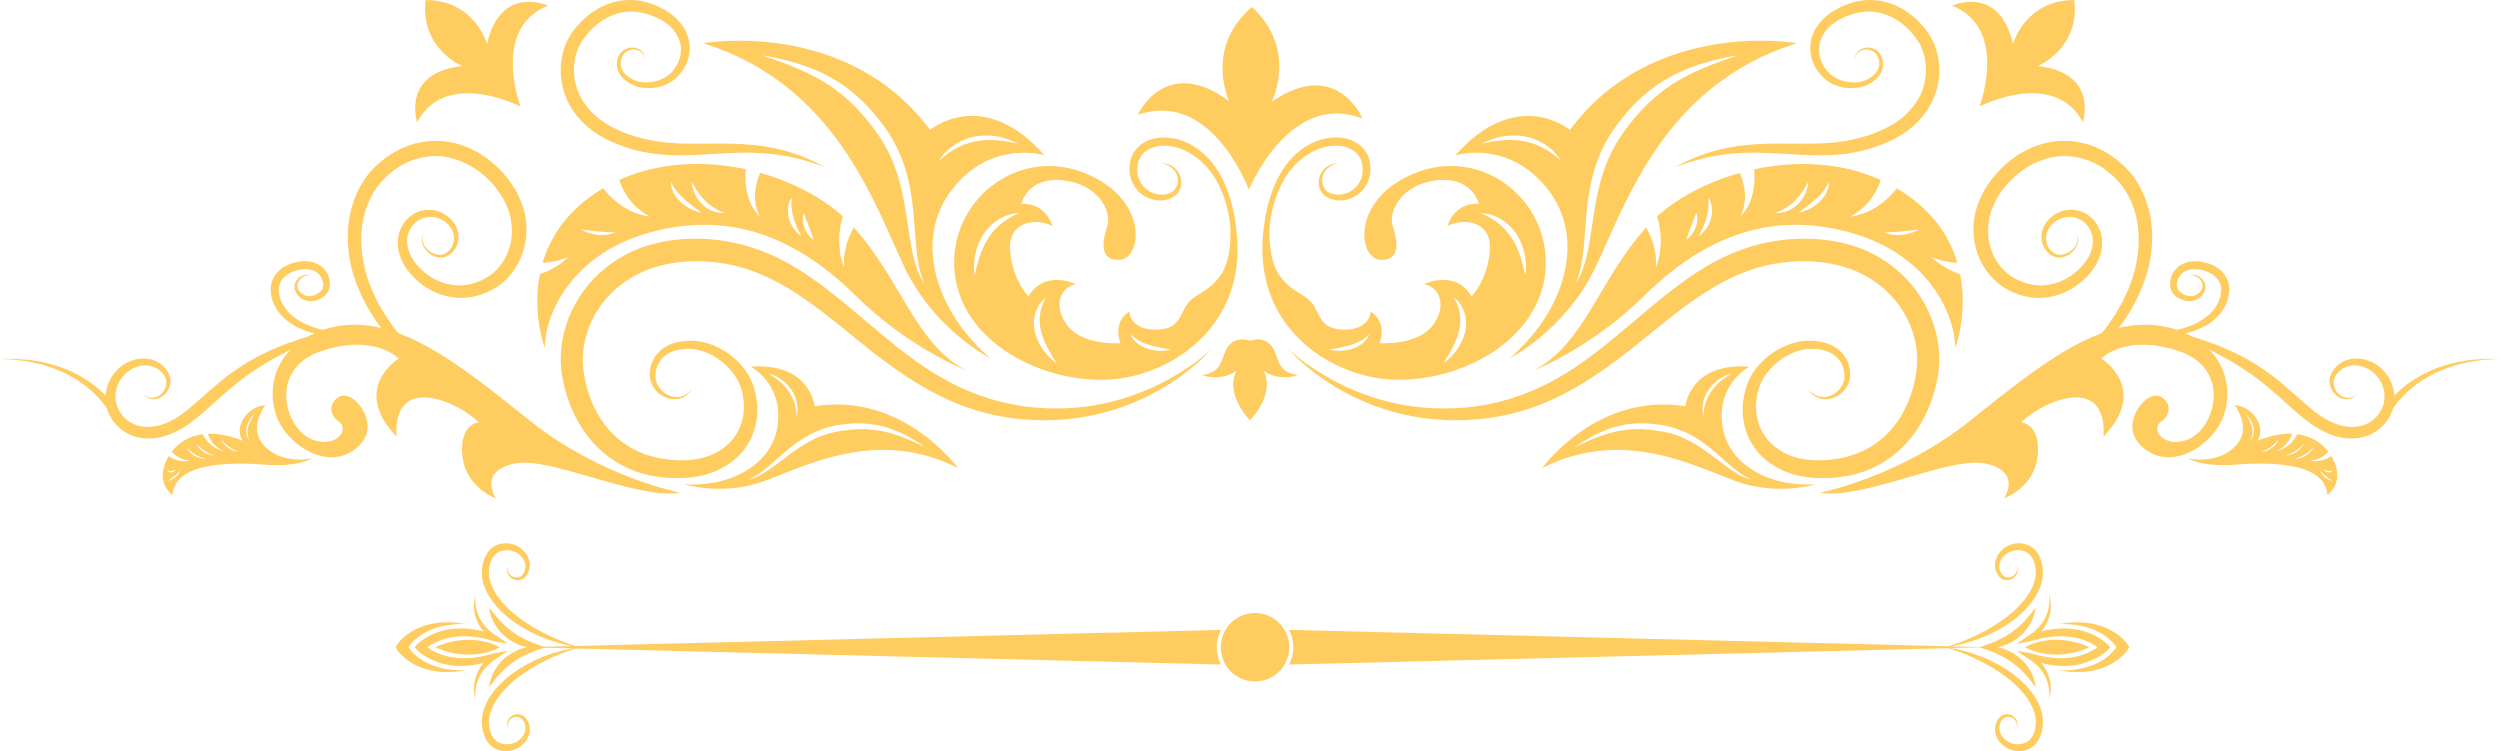 <?xml version="1.0" encoding="UTF-8"?>
<svg id="OBJECTS" xmlns="http://www.w3.org/2000/svg" viewBox="0 0 253.651 76.213">
  <defs>
    <style>
      .cls-1 {
        fill: #ffcc5f;
      }
    </style>
  </defs>
  <g>
    <path class="cls-1" d="M200.828,43.382s.309-.136,.876-.419c.566-.277,1.377-.728,2.393-1.323,2.014-1.202,4.825-3.105,7.579-5.999,.332-.371,.67-.751,1.013-1.138,.332-.398,.648-.819,.981-1.236,.306-.443,.616-.892,.935-1.349,.26-.473,.56-.929,.806-1.431,.24-.506,.507-1.009,.688-1.552,.224-.527,.37-1.085,.529-1.645,.263-1.13,.417-2.307,.359-3.496-.099-2.374-1.075-4.78-3.017-6.289-1.853-1.563-4.511-2.146-6.806-1.249-1.154,.395-2.207,1.105-3.09,1.98-.096,.102-.248,.231-.304,.312l-.325,.383c-.241,.261-.389,.502-.555,.744-.334,.483-.602,1.047-.813,1.599-.395,1.127-.469,2.338-.222,3.47,.138,.561,.343,1.103,.628,1.597,.301,.482,.642,.941,1.067,1.296,.097,.103,.216,.169,.324,.255l.165,.12,.019,.017c-.004-.002,.041,.027-.006-.002l.051,.029,.101,.059,.409,.234c.128,.065,.243,.108,.365,.165,.491,.209,1.035,.37,1.568,.414,1.075,.123,2.153-.149,3.081-.646,.924-.526,1.691-1.236,2.235-2.124,.439-.769,.656-1.793,.311-2.579-.063-.207-.182-.382-.296-.563-.005-.014-.037-.063-.027-.05l-.06-.07-.12-.14c-.078-.09-.142-.135-.213-.208-.312-.268-.693-.43-1.082-.502-.783-.147-1.597,.149-2.119,.661l-.099,.097c-.01,.005-.058,.069-.085,.101-.06,.078-.136,.16-.17,.229-.088,.135-.17,.295-.224,.452-.109,.322-.122,.658-.049,.969,.141,.62,.591,1.137,1.105,1.264,.498,.105,1.029-.096,1.367-.356,.357-.259,.564-.6,.634-.897,.086-.3,.028-.543-.01-.699-.055-.154-.083-.233-.083-.233,0,0,.036,.077,.105,.225,.051,.152,.132,.399,.072,.724-.047,.323-.237,.708-.6,1.024-.352,.315-.883,.601-1.563,.507-.647-.124-1.221-.701-1.445-1.447-.115-.375-.131-.806-.017-1.222,.058-.207,.14-.407,.256-.61,.056-.111,.114-.18,.172-.265,.036-.047,.045-.071,.102-.14l.11-.126c.606-.674,1.587-1.125,2.644-1.003,.524,.055,1.052,.26,1.495,.603,.109,.093,.237,.197,.324,.287l.126,.136,.064,.067c.052,.058,.049,.066,.075,.101,.168,.231,.334,.468,.44,.744,.141,.261,.179,.555,.254,.842,.015,.295,.069,.597,.018,.893-.031,.603-.254,1.174-.538,1.753-.555,1.003-1.458,1.913-2.531,2.562-1.084,.637-2.407,1.025-3.767,.92-.684-.037-1.343-.206-1.997-.473-.16-.071-.338-.142-.488-.214l-.41-.227-.102-.057-.051-.029c-.067-.038-.033-.021-.058-.034l-.026-.018-.22-.152c-.141-.106-.3-.198-.425-.321-.557-.452-1-1.018-1.389-1.616-.371-.614-.646-1.285-.83-1.984-.347-1.403-.272-2.928,.213-4.307,.256-.688,.558-1.339,.981-1.96,.209-.313,.425-.635,.64-.87l.323-.386c.149-.185,.26-.271,.392-.412,1.018-1.022,2.251-1.873,3.648-2.363,.691-.265,1.431-.393,2.167-.475,.743-.032,1.497-.027,2.22,.142,1.463,.277,2.8,.982,3.912,1.901l.379,.322,.096,.082,.047,.04,.05,.045,.022,.024,.192,.197,.378,.398,.329,.428c.439,.574,.772,1.205,1.061,1.845,.562,1.29,.828,2.663,.861,4.002,.037,1.343-.151,2.651-.489,3.881-.192,.607-.374,1.209-.635,1.771-.218,.581-.52,1.11-.794,1.644-.286,.528-.629,1.024-.934,1.523-.346,.459-.648,.886-1.013,1.348-.368,.42-.715,.839-1.077,1.236-.373,.383-.742,.758-1.1,1.126-1.478,1.435-2.987,2.565-4.368,3.478-1.383,.917-2.645,1.62-3.701,2.158-1.056,.544-1.919,.9-2.506,1.137-.589,.233-.909,.341-.909,.341Z"/>
    <path class="cls-1" d="M169.942,16.963s.216-.115,.623-.331c.407-.211,1.02-.507,1.825-.813,.806-.314,1.82-.616,3.009-.849,1.191-.233,2.559-.356,4.044-.394,1.482-.028,3.078,.027,4.727-.008,1.651-.024,3.359-.216,5.035-.724,.84-.258,1.673-.583,2.457-1.004,.767-.416,1.487-.95,2.078-1.593,.593-.642,1.068-1.394,1.351-2.221,.284-.829,.387-1.722,.287-2.594-.096-.868-.396-1.723-.879-2.412-.511-.747-1.147-1.387-1.873-1.882-.725-.492-1.54-.817-2.377-.92-.839-.106-1.691,.006-2.494,.277-.405,.135-.786,.304-1.164,.51-.341,.188-.683,.436-.963,.704-.57,.538-.947,1.23-1.041,1.954-.1,.725,.091,1.459,.464,2.065,.192,.302,.42,.582,.679,.813,.236,.21,.543,.385,.851,.514,.623,.262,1.296,.353,1.907,.286,.306-.036,.601-.107,.863-.229,.277-.129,.514-.278,.719-.455,.415-.354,.632-.837,.603-1.296-.026-.462-.226-.875-.546-1.091-.318-.223-.697-.279-1.003-.23-.309,.05-.54,.215-.679,.388-.272,.36-.256,.639-.272,.628,.017,.008-.035-.261,.209-.674,.127-.197,.361-.412,.706-.508,.338-.096,.778-.076,1.191,.158,.201,.113,.402,.3,.528,.522,.133,.235,.216,.492,.245,.778,.065,.573-.191,1.223-.674,1.659-.238,.225-.52,.411-.811,.562-.306,.164-.646,.268-1,.329-.71,.12-1.48,.064-2.229-.199-.375-.133-.738-.314-1.09-.594-.32-.263-.605-.575-.856-.932-.488-.712-.79-1.635-.707-2.589,.069-.958,.547-1.882,1.232-2.577,.348-.352,.723-.647,1.162-.91,.404-.239,.845-.458,1.304-.63,.92-.35,1.96-.532,2.999-.416,1.041,.102,2.055,.485,2.933,1.054,.881,.569,1.649,1.317,2.256,2.162,.646,.904,1.006,1.955,1.139,3.026,.131,1.069,.014,2.167-.331,3.185-.342,1.018-.917,1.948-1.627,2.718-.719,.772-1.562,1.38-2.453,1.859-.88,.467-1.8,.81-2.716,1.081-1.841,.544-3.702,.653-5.407,.633-1.713-.027-3.291-.187-4.742-.228-1.45-.071-2.772-.038-3.94,.086-1.168,.113-2.175,.325-2.999,.534-.822,.216-1.458,.425-1.892,.575-.432,.158-.661,.243-.661,.243Z"/>
    <g>
      <path class="cls-1" d="M126.843,42.609s3.768-3.751-.028-6.555c-3.767,2.838,.028,6.555,.028,6.555Z"/>
      <path class="cls-1" d="M125.088,36.344c-.005-.954,.766-1.731,1.719-1.735,.956-.004,1.732,.765,1.738,1.719,.003,.956-.77,1.731-1.723,1.736-.953,.005-1.729-.765-1.734-1.72Z"/>
      <path class="cls-1" d="M126.808,34.609s-1.613-.691-2.403,.893c-.526,1.053-.47,2.329-2.397,2.586,0,0,2.705,.889,4.154-1.278,.316-.477,.638-1.261,.646-2.201Z"/>
      <path class="cls-1" d="M126.808,34.609s1.609-.708,2.412,.87c.537,1.05,.493,2.324,2.42,2.562,0,0-2.696,.916-4.163-1.239-.324-.474-.652-1.255-.669-2.194Z"/>
    </g>
    <path class="cls-1" d="M130.67,35.357s.348,.354,1.072,.93c.723,.578,1.829,1.367,3.333,2.198,1.502,.83,3.423,1.665,5.718,2.256,2.297,.592,4.97,.853,7.866,.61,2.872-.242,5.918-1.114,8.814-2.673,1.451-.777,2.868-1.72,4.261-2.78,1.394-1.06,2.772-2.223,4.186-3.418,1.418-1.197,2.868-2.436,4.444-3.601,1.574-1.161,3.275-2.266,5.17-3.081,1.883-.825,3.947-1.359,6.038-1.52,.569-.032,.977-.064,1.556-.056,.548-.008,1.063,.026,1.593,.067,1.055,.092,2.114,.287,3.143,.601,2.064,.617,3.994,1.78,5.5,3.346,1.512,1.56,2.586,3.523,3.085,5.618,.256,1.046,.355,2.132,.291,3.216-.018,.272-.042,.542-.082,.813-.035,.227-.081,.491-.133,.759-.105,.511-.236,1.009-.387,1.503-.619,1.963-1.659,3.807-3.122,5.248-1.459,1.438-3.323,2.425-5.224,2.819-.947,.207-1.896,.297-2.825,.3-.917,.01-1.889-.088-2.789-.329-1.81-.466-3.5-1.579-4.426-3.156-.952-1.563-1.129-3.408-.78-4.981,.085-.407,.191-.756,.343-1.168,.117-.304,.333-.749,.542-1.055,.425-.658,.951-1.206,1.514-1.661,1.13-.909,2.447-1.473,3.755-1.578,1.253-.075,2.572,.159,3.467,.933,.446,.38,.771,.86,.944,1.363,.168,.502,.232,1.002,.163,1.482-.174,.996-.858,1.629-1.499,1.928-.661,.302-1.319,.256-1.76,.065-.45-.192-.701-.471-.849-.657-.077-.095-.126-.172-.158-.223-.035-.051-.051-.077-.051-.077,0,0,.019,.023,.059,.07,.037,.049,.093,.119,.179,.202,.168,.165,.443,.407,.871,.536,.424,.131,1.008,.102,1.55-.224,.53-.307,1.049-.929,1.1-1.678,.047-.771-.254-1.685-.994-2.24-.361-.286-.822-.473-1.326-.576-.261-.053-.503-.076-.777-.091-.14,0-.281-.001-.424-.003-.135,.013-.27,.026-.409,.037-1.094,.151-2.211,.707-3.138,1.55-.932,.84-1.659,1.977-1.827,3.304-.222,1.327,.012,2.768,.794,3.92,.774,1.155,2.061,1.976,3.55,2.304,.752,.168,1.512,.227,2.337,.186,.817-.031,1.629-.14,2.42-.345,1.579-.404,3.054-1.21,4.21-2.408,1.162-1.195,2.005-2.747,2.493-4.432,.12-.421,.223-.851,.302-1.284,.033-.204,.068-.414,.1-.664,.024-.207,.046-.418,.059-.627,.042-.842-.041-1.709-.254-2.553-.414-1.692-1.304-3.293-2.544-4.552-1.236-1.271-2.814-2.192-4.537-2.724-.861-.27-1.76-.443-2.672-.528-.454-.038-.925-.072-1.364-.068-.409-.017-.986,.019-1.4,.039-1.842,.129-3.635,.578-5.325,1.303-3.393,1.441-6.332,3.851-9.206,6.183-2.86,2.353-5.805,4.598-8.965,6.148-3.147,1.578-6.466,2.324-9.519,2.438-3.032,.133-5.831-.331-8.166-1.07-2.345-.735-4.241-1.752-5.709-2.692-1.473-.946-2.509-1.851-3.188-2.484-.679-.639-.995-1.019-.995-1.019Z"/>
    <path class="cls-1" d="M198.883,27.821c-.073-.02-.145-.04-.214-.069-.158-.067-.32-.133-.483-.201-.159-.067-.318-.129-.459-.222-.145-.084-.286-.167-.421-.247-.133-.083-.269-.15-.384-.232-.114-.088-.22-.171-.319-.245-.384-.3-.643-.498-.643-.498,0,0,.31,.094,.774,.237,.114,.035,.234,.072,.365,.111,.131,.035,.277,.052,.419,.079,.143,.025,.293,.05,.443,.076,.149,.034,.302,.034,.453,.04,.06,0,.119,.003,.179,.006-.748-2.536-2.397-5.189-5.739-7.306-.132-.083-.27-.158-.404-.238-.397,.512-.925,1.07-1.536,1.526-.177,.142-.368,.266-.555,.382-.183,.126-.382,.22-.565,.317-.181,.102-.373,.17-.546,.243-.172,.075-.34,.129-.498,.173-.307,.102-.573,.152-.756,.184-.181,.035-.283,.054-.283,.054,0,0,.09-.054,.251-.148,.158-.091,.382-.222,.624-.415,.126-.088,.256-.187,.382-.309,.128-.12,.269-.232,.392-.377,.126-.141,.26-.274,.373-.433,.12-.152,.238-.308,.338-.475,.347-.525,.591-1.09,.749-1.572-4.071-1.842-8.668-1.986-12.843-1.079,.022,.251,.042,.517,.04,.808,.003,.386-.032,.796-.096,1.198-.042,.201-.067,.4-.128,.593-.054,.192-.104,.381-.181,.554-.067,.177-.135,.344-.219,.492-.082,.152-.149,.295-.238,.416-.083,.12-.159,.23-.225,.327-.081,.087-.149,.164-.205,.227-.11,.123-.174,.194-.174,.194,0,0,.038-.086,.109-.238,.032-.075,.073-.165,.119-.269,.032-.107,.07-.229,.111-.362,.047-.129,.064-.279,.093-.431,.035-.152,.045-.317,.054-.484,.021-.166,.009-.34,.003-.514,.001-.171-.035-.35-.049-.524-.056-.348-.136-.688-.236-1-.07-.229-.151-.433-.231-.623-3.342,.939-6.319,2.53-8.393,4.41,.051,.14,.082,.298,.127,.46,.036,.171,.096,.343,.118,.533,.024,.187,.052,.377,.081,.573,.033,.191,.032,.391,.036,.589,.005,.194,.006,.388,.012,.581,0,.19-.037,.381-.054,.559-.022,.179-.041,.351-.06,.514-.009,.161-.065,.311-.097,.45-.149,.541-.245,.902-.245,.902,0,0-.019-.368-.046-.922-.011-.136-.003-.283-.044-.436-.032-.153-.065-.312-.097-.478-.037-.165-.056-.334-.11-.5-.058-.165-.117-.331-.173-.498-.058-.164-.106-.329-.191-.48-.074-.15-.15-.3-.219-.446-.041-.096-.096-.18-.152-.265-4.807,5.312-6.226,11.795-11.429,14.508,0,0,5.864-2.278,11.258-7.61,6.909-6.831,13.925-8.407,21.105-6.335,7.698,2.222,10.426,8.196,10.426,11.69,0,0,1.298-3.464,.505-7.52Zm-26.712-5.25c-.028,.179-.077,.364-.149,.542-.067,.18-.149,.352-.251,.499-.092,.154-.188,.289-.296,.389-.197,.209-.36,.318-.36,.318,0,0,.035-.2,.131-.457,.051-.125,.099-.276,.158-.432,.061-.156,.131-.316,.184-.484,.074-.16,.124-.327,.187-.48,.064-.152,.106-.3,.164-.427,.092-.251,.167-.435,.167-.435,0,0,.022,.045,.043,.126,.026,.085,.042,.203,.054,.35,0,.141,.004,.315-.032,.489Zm1.518-.82c-.013,.136-.06,.269-.091,.405-.04,.133-.072,.268-.123,.395-.055,.122-.124,.237-.186,.351-.06,.114-.126,.219-.184,.32-.067,.096-.15,.173-.218,.248-.278,.302-.489,.464-.489,.464,0,0,.091-.265,.265-.608,.04-.088,.096-.178,.138-.277,.037-.103,.072-.212,.118-.322,.045-.109,.083-.224,.135-.335,.041-.114,.061-.237,.093-.357,.032-.118,.082-.235,.096-.355,.014-.122,.037-.238,.056-.352,.023-.115,.029-.229,.037-.336,0-.107,.019-.211,.019-.305-.008-.19,0-.355-.014-.467-.003-.117-.013-.186-.013-.186,0,0,.045,.05,.101,.156,.024,.051,.072,.117,.096,.195,.027,.077,.061,.167,.091,.265,.032,.101,.045,.21,.063,.328,.017,.119,.043,.243,.028,.373-.006,.129-.006,.265-.019,.401Zm7.988-.494c-.126,.082-.265,.128-.392,.177-.126,.056-.25,.086-.368,.108-.229,.06-.425,.066-.562,.066-.137,.002-.214-.002-.214-.002,0,0,.072-.032,.195-.089,.06-.025,.136-.057,.22-.09,.083-.035,.172-.09,.272-.137,.097-.046,.204-.101,.307-.169,.108-.067,.222-.128,.325-.211,.111-.077,.22-.158,.328-.252,.11-.086,.214-.183,.313-.288,.209-.193,.386-.421,.555-.633,.16-.218,.309-.43,.424-.62,.237-.377,.383-.655,.383-.655,0,0,.006,.318-.14,.765-.068,.225-.179,.477-.327,.735-.079,.124-.156,.259-.255,.38-.1,.121-.195,.247-.315,.358-.222,.225-.485,.419-.749,.558Zm3.889-2.594c0,.067-.006,.147-.028,.236-.022,.086-.029,.194-.074,.297-.041,.105-.086,.218-.14,.336-.05,.122-.135,.229-.211,.346-.085,.111-.15,.25-.26,.345-.105,.105-.21,.209-.315,.315-.106,.108-.22,.201-.342,.279-.118,.086-.242,.159-.356,.234-.118,.072-.227,.15-.345,.197-.117,.051-.227,.095-.33,.133-.41,.161-.694,.225-.694,.225,0,0,.218-.207,.562-.457,.085-.063,.178-.13,.278-.195,.102-.067,.188-.163,.292-.239,.104-.081,.205-.172,.314-.251,.113-.076,.214-.168,.307-.269,.1-.093,.2-.186,.298-.279,.106-.085,.178-.195,.266-.286,.077-.101,.179-.182,.241-.281,.064-.096,.131-.186,.195-.269,.063-.084,.1-.169,.147-.242,.045-.073,.081-.137,.105-.195,.058-.11,.081-.184,.081-.184,0,0,.018,.072,.009,.203Zm8.623,4.879c-.315,.127-.754,.237-1.205,.284-.227,.006-.452,.038-.663,.012-.214-.021-.411-.03-.578-.077-.332-.092-.537-.175-.537-.175,0,0,.232-.024,.557-.025,.163,.001,.355-.028,.555-.031,.201-.001,.418-.038,.634-.051,.106,0,.214-.023,.32-.032,.104-.011,.211-.022,.311-.032,.201-.032,.393-.042,.556-.065,.168-.017,.306-.031,.402-.042,.099-.008,.154-.012,.154-.012,0,0-.19,.124-.506,.247Z"/>
    <path class="cls-1" d="M143.765,17.489c-6.735,2.568-6.026,8.777-3.684,8.874,2.255,.092,1.578-2.344,1.227-3.403-.516-1.56,.976-4.271,4.42-4.665,3.684-.421,4.314,2.386,4.314,2.386-2.489-.177-3.192,2.245-3.192,2.245,1.754-.878,4.561-.457,4.314,2.525-.245,2.981-1.857,4.631-1.857,4.631-1.686-2.842-4.842-1.23-4.842-1.23,1.158,.072,2.561,1.722,1.018,4-1.545,2.28-5.508,1.965-5.508,1.965,.806-2.351-.913-3.192-.913-3.192-.069,1.123-1.227,1.999-3.191,1.789-1.965-.211-1.929-1.579-2.736-2.631-.808-1.052-1.947-1.018-3.263-2.754-1.025-1.353-1.262-4.123-.947-5.911,1.029-5.834,4.613-7.001,5.526-7.214,.906-.215,1.875-.164,2.634,.229,.378,.197,.684,.486,.881,.84,.202,.359,.283,.752,.293,1.194,.029,.819-.347,1.602-.961,2.054-.601,.473-1.392,.627-2.035,.474-.16-.038-.311-.097-.45-.173-.029-.017-.076-.047-.092-.054l-.105-.077c-.046-.038-.1-.088-.147-.144-.186-.222-.288-.501-.316-.776-.055-.556,.192-1.048,.492-1.333,.3-.293,.624-.432,.843-.507,.222-.072,.348-.092,.348-.092,0,0-.127,0-.361,.041-.232,.043-.591,.129-.956,.419-.359,.279-.715,.802-.725,1.486-.005,.338,.079,.714,.316,1.038,.058,.083,.124,.159,.207,.238l.102,.09,.133,.093c.17,.112,.36,.204,.56,.27,.809,.26,1.788,.111,2.589-.434,.817-.537,1.355-1.562,1.347-2.635,.011-.497-.095-1.077-.369-1.568-.269-.501-.703-.912-1.202-1.179-1.008-.544-2.18-.538-3.216-.292-1.05,.247-5.409,1.626-6.122,9.796-.808,9.275,6.721,14.215,12.885,14.596,6.842,.421,15.224-3.79,15.786-11.122,.532-6.934-6.263-12.478-13.049-9.89Zm-4.912,16.606c-.027,.06-.061,.136-.117,.206-.052,.072-.106,.165-.183,.245-.079,.079-.168,.167-.265,.254-.09,.099-.213,.156-.331,.234-.124,.067-.241,.168-.382,.213-.14,.051-.279,.102-.42,.156-.141,.051-.284,.093-.43,.109-.145,.027-.288,.04-.425,.059-.14,.015-.27,.041-.398,.033-.127-.005-.246-.015-.356-.025-.441-.035-.724-.097-.724-.097,0,0,.289-.079,.711-.145,.105-.016,.218-.033,.338-.048,.12-.011,.242-.061,.37-.086,.128-.028,.258-.064,.392-.088,.137-.017,.268-.064,.395-.114,.131-.043,.26-.087,.388-.129,.132-.037,.242-.109,.361-.16,.109-.063,.238-.095,.331-.167,.096-.065,.193-.123,.283-.177,.088-.058,.154-.123,.226-.173,.07-.054,.124-.102,.168-.148,.093-.083,.141-.143,.141-.143,0,0-.014,.072-.072,.19Zm9.894-1.086c-.035,.241-.035,.497-.11,.734-.068,.238-.131,.48-.236,.698-.09,.224-.19,.439-.315,.629-.12,.193-.227,.386-.362,.546-.128,.161-.254,.307-.374,.443-.231,.274-.476,.451-.629,.589-.16,.133-.254,.204-.254,.204,0,0,.055-.108,.16-.284,.096-.184,.269-.418,.432-.723,.081-.152,.169-.317,.27-.484,.097-.167,.164-.364,.261-.547,.106-.183,.161-.393,.242-.592,.092-.201,.136-.415,.19-.627,.076-.207,.076-.425,.119-.633,.001-.211,.042-.421,.019-.623-.005-.101-.013-.199-.015-.299-.014-.097-.027-.193-.044-.286-.029-.186-.077-.361-.122-.521-.196-.642-.461-1.045-.461-1.045,0,0,.102,.062,.256,.207,.073,.074,.172,.161,.257,.28,.096,.115,.19,.254,.279,.416,.088,.16,.182,.341,.243,.542,.032,.102,.067,.209,.101,.316,.022,.11,.038,.223,.058,.338,.023,.118,.028,.236,.031,.356,.003,.121,.014,.245,.003,.366Zm6.079-5.856c-.006,.163-.013,.306-.017,.424-.015,.233-.029,.365-.029,.365,0,0-.04-.129-.097-.355-.027-.113-.059-.248-.096-.405-.029-.158-.078-.331-.14-.516-.056-.186-.117-.388-.173-.601-.081-.205-.165-.421-.246-.644-.077-.225-.21-.433-.306-.663-.101-.224-.248-.428-.373-.646-.145-.201-.283-.411-.446-.596-.164-.177-.314-.371-.493-.521-.168-.168-.347-.306-.515-.444-.178-.121-.343-.251-.509-.346-.653-.405-1.168-.577-1.168-.577,0,0,.136-.009,.373,.015,.115,.017,.26,.034,.419,.073,.163,.038,.345,.087,.534,.164,.195,.065,.396,.167,.605,.277,.202,.123,.426,.243,.623,.414,.21,.156,.402,.345,.591,.544,.187,.199,.346,.43,.515,.65,.133,.243,.287,.476,.396,.727,.102,.251,.211,.496,.281,.742,.07,.247,.123,.489,.179,.716,.032,.231,.052,.451,.072,.652,.012,.1,.019,.197,.029,.288-.003,.092-.005,.18-.008,.263Z"/>
    <path class="cls-1" d="M221.75,33.82c.237-.055,.476-.117,.722-.201,.681-.227,1.394-.553,2.033-1.063,.635-.502,1.195-1.201,1.488-2.039,.068-.218,.123-.41,.163-.66,.027-.175,.051-.452,.027-.687-.037-.475-.21-.955-.498-1.338-.589-.781-1.503-1.146-2.347-1.278l-.161-.024c-.097-.01-.11-.01-.172-.013-.104-.004-.19-.019-.306-.017l-.355,.019-.336,.06c-.443,.107-.872,.327-1.187,.658-.624,.651-.866,1.638-.419,2.427,.275,.405,.598,.581,.948,.734,.343,.137,.715,.188,1.066,.132,.351-.053,.667-.22,.891-.438,.218-.227,.378-.466,.442-.764,.117-.589-.245-1.032-.547-1.225-.316-.211-.624-.233-.813-.219-.195,.012-.289,.059-.289,.052,0,.007,.104-.025,.289-.006,.184,.013,.457,.093,.714,.307,.252,.206,.476,.61,.338,1.011-.133,.381-.584,.774-1.082,.795-.251,.018-.528-.044-.78-.17-.245-.117-.514-.332-.617-.516-.242-.45-.05-1.176,.389-1.586,.219-.213,.51-.35,.829-.414l.246-.036,.234-.005c.079-.007,.191,.01,.287,.017,.038,.005,.124,.008,.124,.01l.135,.024c.717,.115,1.4,.442,1.802,.971,.206,.26,.319,.575,.351,.902,.019,.166,.015,.292-.017,.517-.019,.145-.069,.341-.12,.505-.209,.681-.643,1.276-1.18,1.734-.945,.81-2.108,1.232-3.16,1.478-6.883-2.354-13.915,3.569-21.061,9.263-7.161,5.707-15.207,7.26-15.207,7.26,4.668,.706,13.286-3.799,16.932-2.946,3.648,.853,1.78,3.512,1.78,3.512,0,0,3.088-1.075,3.412-4.314,.325-3.238-1.652-3.401-1.652-3.401,1.153-1.182,4.342-3.05,6.538-2.386,2.196,.667,1.786,3.846,1.786,3.846,4.726-4.904-.211-7.923-.211-7.923,0,0,2.375-2.545,7.761-.8,5.385,1.743,3.881,7.493,1.375,8.834-2.503,1.339-4.4-.806-2.962-1.716,.437-.278,1.054-1.254,.315-2.089-.623-.703-1.463-.628-2.317,.272-.842,.883-1.887,3.015,.209,4.652,2.557,1.999,5.897,.158,7.404-2.108,1.763-2.644,1.506-7.471-3.232-9.607Z"/>
    <path class="cls-1" d="M206.746,6.7s4.291-1.737,3.712-6.69l.005-.004h-.005v-.006l-.005,.006c-4.986-.003-6.215,4.46-6.215,4.46-1.399-6.106-6.188-3.889-6.188-3.889,5.645,2.215,2.942,9.824,2.799,10.217l-.013,.013s.006-.003,.009-.004c0,.003-.004,.01-.004,.01l.012-.014c.375-.188,7.622-3.754,10.473,1.599,0,0,1.65-5.016-4.579-5.698Z"/>
    <path class="cls-1" d="M129.017,10.33s2.718-5.285-1.994-9.617v-.008c-.001,0-.001,.002-.004,.003-.001-.001-.004-.003-.004-.003v.008c-4.852,4.173-2.311,9.545-2.311,9.545-6.474-4.768-9.277,1.4-9.277,1.4,7.346-2.576,11.092,7.09,11.283,7.592l-.001,.025s.003-.008,.005-.012c.001,.004,.005,.012,.005,.012v-.025c.205-.494,4.267-10.032,11.525-7.215,0,0-2.599-6.259-9.227-1.705Z"/>
    <path class="cls-1" d="M219.748,33.493s.149,.063,.418,.182c.273,.121,.672,.291,1.185,.506,.498,.24,1.12,.478,1.804,.819,.694,.321,1.469,.696,2.288,1.148,.83,.426,1.683,.965,2.566,1.548,.888,.584,1.751,1.29,2.639,2.041,.886,.751,1.76,1.608,2.732,2.411l.364,.305,.387,.298c.232,.192,.534,.382,.815,.571,.578,.35,1.177,.665,1.836,.879,1.301,.435,2.874,.427,4.114-.329,.316-.178,.58-.398,.853-.661l.159-.17,.177-.213c.108-.138,.207-.281,.298-.431,.365-.598,.557-1.296,.56-1.973,.008-1.367-.685-2.6-1.66-3.317-.974-.719-2.231-.915-3.237-.56-.505,.181-.923,.509-1.217,.883-.141,.187-.272,.382-.353,.597-.093,.229-.127,.451-.126,.672,.005,.44,.178,.821,.397,1.105,.218,.289,.498,.483,.771,.596,.565,.227,1.052,.041,1.292-.118,.128-.08,.213-.156,.269-.209,.054-.054,.083-.081,.083-.081,0,0-.032,.024-.092,.07-.063,.045-.156,.11-.289,.17-.254,.123-.711,.222-1.173-.031-.448-.229-.88-.815-.834-1.492,.01-.164,.06-.336,.133-.483,.077-.159,.199-.309,.327-.454,.265-.284,.611-.501,1.009-.615,.802-.223,1.788-.008,2.522,.615,.74,.602,1.231,1.608,1.169,2.622-.029,.503-.19,.998-.468,1.435-.07,.109-.15,.215-.231,.315l-.123,.138-.16,.163c-.175,.153-.391,.334-.621,.452-.925,.54-2.101,.517-3.173,.165-.543-.181-1.063-.457-1.559-.764-.237-.165-.469-.304-.72-.512l-.352-.277-.348-.3c-.921-.804-1.832-1.619-2.755-2.392-.922-.774-1.888-1.449-2.836-2.025-.95-.568-1.888-1.038-2.768-1.419-.885-.377-1.706-.681-2.447-.921-.734-.246-1.392-.416-1.924-.567-.538-.135-.965-.229-1.255-.292-.288-.065-.445-.099-.445-.099Z"/>
    <path class="cls-1" d="M242.243,42.377s.022-.047,.064-.131c.035-.077,.106-.199,.194-.355,.097-.149,.204-.34,.355-.543,.141-.207,.32-.43,.52-.671,.202-.237,.433-.487,.69-.738,.263-.245,.539-.506,.854-.742,.301-.256,.648-.47,.994-.703,.352-.225,.733-.411,1.102-.617,.389-.165,.775-.352,1.166-.496,.4-.127,.786-.274,1.175-.38,.388-.091,.766-.181,1.123-.265,.361-.068,.711-.106,1.026-.156,.319-.049,.612-.09,.875-.095,.261-.017,.489-.029,.679-.04,.375-.022,.592-.033,.592-.033,0,0-.216-.001-.592-.004h-.683c-.265-.01-.558,.013-.883,.044-.324,.029-.676,.048-1.046,.093-.365,.063-.754,.131-1.154,.199-.401,.086-.804,.21-1.219,.317-.412,.123-.816,.291-1.228,.436-.396,.19-.803,.359-1.181,.571-.371,.22-.748,.423-1.08,.671-.348,.227-.656,.485-.949,.728-.288,.249-.549,.5-.783,.74-.228,.243-.434,.472-.599,.689-.178,.209-.309,.411-.427,.57-.106,.168-.192,.297-.25,.401-.051,.094-.079,.144-.079,.144l.746,.366Z"/>
    <path class="cls-1" d="M182.303,4.383s-14.566-2.587-23.017,8.799c0,0-5.356-4.514-11.62,2.569,0,0,5.394-1.659,9.38,3.459,3.986,5.118,1.638,12.437-3.899,17.157,0,0,5.616-2.812,8.681-9.146,3.062-6.334,6.87-18.585,20.475-22.838Zm-23.909,11.972s-.096-.102-.274-.267c-.178-.164-.439-.382-.777-.611-.163-.124-.36-.226-.552-.353-.209-.1-.414-.229-.651-.318-.113-.05-.229-.101-.35-.151-.122-.041-.245-.08-.368-.12-.243-.099-.514-.131-.77-.197-.261-.048-.526-.08-.786-.112-.265-.009-.523-.018-.774-.027-.251,.019-.497,.029-.728,.038-.233,.023-.448,.064-.655,.087-.202,.026-.391,.047-.553,.088-.165,.035-.307,.066-.425,.091-.239,.049-.378,.069-.378,.069,0,0,.123-.062,.345-.161,.114-.049,.251-.108,.407-.176,.155-.077,.34-.135,.543-.19,.204-.057,.423-.131,.66-.174,.242-.038,.496-.078,.762-.11,.267-.012,.544-.017,.828-.014,.279,.027,.566,.055,.851,.1,.277,.08,.562,.12,.824,.231,.132,.051,.265,.099,.395,.149,.122,.061,.247,.123,.366,.184,.246,.109,.451,.274,.658,.402,.193,.151,.379,.288,.53,.44,.316,.285,.524,.576,.671,.77,.143,.202,.201,.329,.201,.329Zm17.947-10.749s-.459,.16-1.262,.44c-.402,.138-.883,.322-1.435,.526-.546,.218-1.157,.471-1.806,.779-.651,.307-1.332,.677-2.025,1.104-.684,.442-1.372,.952-2.044,1.529-.662,.588-1.291,1.253-1.901,1.957-.575,.705-1.189,1.487-1.672,2.271-.501,.791-.922,1.631-1.25,2.497-.325,.867-.594,1.745-.786,2.616-.396,1.741-.589,3.425-.826,4.868-.224,1.446-.525,2.65-.867,3.443-.16,.398-.331,.694-.446,.892-.122,.192-.186,.293-.186,.293,0,0,.05-.112,.138-.319,.088-.212,.197-.524,.306-.931,.232-.81,.383-2.002,.491-3.445,.11-1.444,.196-3.154,.534-4.979,.176-.911,.405-1.852,.744-2.775,.339-.925,.777-1.834,1.305-2.689,.547-.86,1.146-1.602,1.787-2.368,.64-.74,1.349-1.403,2.064-2.001,1.455-1.184,3.028-1.984,4.412-2.494,.344-.131,.68-.239,.997-.347,.324-.093,.629-.183,.913-.264,.576-.154,1.082-.272,1.499-.357,.416-.096,.748-.143,.972-.186,.224-.042,.345-.062,.345-.062Z"/>
    <path class="cls-1" d="M176.115,48.815c4.245,1.54,8.084,.319,8.084,.319-4.659,.307-9.014-2.005-9.474-6.143-.457-4.138,2.765-5.79,2.765-5.79-6.052-.453-6.492,4.021-6.492,4.021-8.985-1.451-14.525,6.259-14.525,6.259,8.161-4.134,15.397-.207,19.641,1.335Zm-3.341-6.775c-.021-.156-.054-.383-.037-.655,.003-.137,.026-.285,.047-.44,.036-.152,.056-.319,.12-.48,.029-.081,.059-.166,.086-.248,.04-.081,.077-.161,.117-.244,.07-.169,.183-.317,.275-.475,.109-.15,.229-.291,.346-.43,.128-.126,.256-.247,.386-.361,.137-.104,.273-.201,.4-.291,.129-.085,.265-.149,.383-.216,.117-.066,.229-.122,.333-.156,.104-.038,.192-.072,.267-.101,.146-.054,.232-.081,.232-.081,0,0-.072,.053-.205,.137-.067,.04-.146,.091-.236,.149-.095,.054-.191,.129-.297,.207-.102,.081-.219,.159-.337,.252-.111,.101-.227,.206-.351,.311-.113,.114-.227,.235-.345,.357-.106,.132-.214,.265-.313,.404-.087,.145-.199,.279-.265,.433-.038,.076-.076,.149-.115,.222-.032,.077-.064,.151-.094,.226-.069,.147-.105,.299-.156,.438-.032,.145-.078,.28-.096,.409-.051,.257-.076,.475-.083,.63-.009,.154-.006,.244-.006,.244,0,0-.031-.083-.055-.241Zm-12.825,3.208c.123-.08,.296-.207,.53-.348,.231-.149,.517-.321,.848-.508,.169-.092,.35-.186,.539-.288,.195-.091,.397-.192,.614-.286,.866-.384,1.946-.72,3.145-.829,.597-.045,1.22-.059,1.846-.005,.637,.067,1.245,.139,1.882,.291,.624,.158,1.232,.378,1.804,.651,.57,.273,1.095,.602,1.586,.943,.972,.688,1.775,1.436,2.472,2.05,.698,.616,1.3,1.096,1.769,1.366,.233,.137,.423,.232,.559,.289,.135,.055,.207,.085,.207,.085,0,0-.076-.017-.219-.051-.141-.04-.351-.1-.605-.211-.511-.211-1.189-.631-1.939-1.195-.754-.556-1.597-1.245-2.559-1.868-.479-.316-.997-.598-1.533-.851-.538-.249-1.108-.448-1.693-.588-.573-.143-1.207-.23-1.786-.294-.594-.052-1.181-.077-1.751-.05-.564,.035-1.109,.109-1.622,.213-.511,.114-.991,.25-1.427,.397-.437,.15-.831,.308-1.18,.451-.345,.152-.648,.284-.894,.4-.496,.231-.779,.363-.779,.363,0,0,.067-.045,.187-.126Z"/>
    <path class="cls-1" d="M237.052,47.51c-.099-.395-.268-.816-.511-1.224-.05,.032-.1,.065-.154,.096-.083,.047-.169,.094-.259,.133-.088,.044-.182,.079-.277,.111-.091,.036-.19,.056-.282,.081-.095,.026-.188,.035-.278,.051-.09,.015-.177,.015-.259,.022-.081,.008-.16,.001-.231,0-.07-.003-.135,0-.193-.01-.054-.008-.104-.013-.147-.02-.079-.011-.126-.017-.126-.017,0,0,.046-.004,.128-.015,.038-.004,.088-.011,.143-.017,.055-.003,.118-.021,.184-.036,.065-.015,.141-.026,.214-.052,.074-.026,.151-.046,.228-.078,.077-.036,.159-.064,.233-.107,.074-.045,.154-.08,.227-.133,.072-.047,.143-.096,.207-.152,.068-.049,.126-.108,.184-.163,.053-.051,.1-.103,.145-.153-.66-.86-1.687-1.589-3.15-1.775-.01,.019-.019,.038-.027,.06-.072,.145-.168,.305-.283,.468-.061,.077-.122,.16-.192,.234-.067,.08-.143,.151-.218,.222-.073,.075-.16,.132-.237,.197-.082,.063-.17,.113-.248,.165-.082,.051-.168,.088-.242,.129-.074,.042-.155,.067-.224,.096-.07,.026-.133,.058-.192,.07-.059,.016-.109,.029-.152,.043-.083,.024-.131,.037-.131,.037,0,0,.046-.022,.123-.061,.037-.019,.085-.043,.138-.069,.056-.026,.109-.066,.173-.102,.06-.04,.131-.077,.195-.133,.064-.051,.137-.101,.204-.163,.064-.064,.133-.122,.197-.192,.059-.073,.128-.137,.178-.216,.056-.077,.112-.151,.158-.233,.049-.077,.088-.158,.126-.234,.059-.127,.106-.248,.141-.36-.997-.036-2.172,.164-3.546,.714,0,0,.766-.949-.106-2.288-.872-1.34-2.176-1.322-2.176-1.322,0,0,1.246,1.601,.697,3.164-.425,1.217-2.269,2.78-5.423,2.241,0,0,1.404,.881,4.729,.626,2.488-.191,9.204-.537,9.392,3.074,0,0,1.371-.917,.92-2.71Zm-8.685-2.9c.014-.038,.036-.086,.059-.141,.018-.054,.032-.12,.051-.188,.023-.067,.035-.144,.044-.224,.006-.04,.011-.08,.017-.123v-.129c.006-.086-.008-.177-.019-.269-.004-.091-.036-.183-.055-.274-.027-.088-.054-.18-.088-.266-.037-.085-.068-.172-.111-.25-.037-.081-.078-.156-.119-.227-.041-.073-.086-.137-.122-.2-.079-.119-.149-.221-.199-.287-.051-.067-.083-.105-.083-.105,0,0,.04,.028,.101,.085,.064,.059,.152,.144,.248,.257,.045,.059,.099,.119,.146,.19,.049,.069,.099,.143,.143,.227,.046,.079,.087,.167,.128,.257,.036,.09,.068,.186,.099,.281,.017,.1,.051,.195,.054,.295,.01,.098,.017,.195,.008,.289-.005,.048-.006,.093-.01,.139-.008,.045-.019,.088-.03,.131-.008,.042-.018,.081-.027,.121-.01,.039-.029,.074-.042,.108-.029,.07-.056,.133-.083,.186-.035,.051-.06,.095-.086,.13-.048,.073-.074,.111-.074,.111,0,0,.017-.046,.051-.123Zm1.76,1.052c-.063,.033-.127,.054-.187,.078-.059,.024-.115,.04-.17,.054-.108,.032-.2,.04-.261,.05-.064,.009-.102,.01-.102,.01,0,0,.033-.015,.093-.038,.06-.021,.145-.055,.241-.102,.05-.021,.101-.045,.158-.075,.052-.028,.111-.056,.168-.09,.114-.068,.234-.141,.347-.228,.117-.079,.223-.174,.325-.261,.096-.09,.188-.175,.26-.254,.078-.078,.14-.144,.179-.191,.042-.051,.064-.077,.064-.077,0,0-.011,.035-.04,.091-.032,.056-.073,.139-.137,.229-.122,.184-.325,.406-.565,.582-.059,.044-.122,.083-.186,.122-.059,.04-.128,.068-.187,.1Zm2.493,.389c-.061,.027-.12,.051-.181,.068-.059,.018-.113,.036-.167,.045-.052,.01-.1,.018-.143,.024-.045,.003-.081,.006-.113,.008-.063,.003-.096,.001-.096,.001,0,0,.033-.01,.091-.029,.031-.009,.064-.02,.105-.033,.04-.015,.085-.034,.131-.051,.05-.017,.099-.043,.151-.067,.056-.021,.11-.051,.165-.081,.059-.028,.114-.064,.172-.098,.058-.03,.114-.073,.169-.109,.058-.037,.11-.078,.167-.116,.051-.044,.106-.081,.156-.122,.1-.081,.192-.159,.269-.227,.077-.07,.142-.127,.186-.17,.045-.041,.07-.067,.07-.067,0,0-.064,.128-.195,.295-.065,.084-.149,.175-.245,.267-.096,.093-.207,.181-.325,.263-.06,.038-.12,.079-.182,.111-.063,.035-.124,.065-.186,.09Zm1.122,.282c-.069,.036-.143,.058-.21,.086-.068,.028-.138,.04-.202,.06-.064,.019-.126,.024-.184,.035-.058,.006-.109,.018-.158,.018-.047,0-.088,.003-.123,.004-.065,0-.104-.001-.104-.001,0,0,.036-.011,.1-.028,.035-.008,.073-.018,.118-.029,.045-.009,.092-.029,.147-.045,.054-.018,.111-.032,.172-.059,.06-.024,.124-.044,.188-.074,.061-.032,.128-.059,.192-.093,.064-.035,.133-.064,.195-.107,.126-.075,.246-.164,.355-.251,.109-.087,.205-.175,.286-.255,.079-.08,.143-.149,.187-.2,.042-.052,.068-.082,.068-.082,0,0-.015,.036-.045,.097-.032,.06-.077,.145-.146,.239-.033,.048-.074,.096-.118,.148-.046,.048-.091,.102-.146,.152-.108,.099-.233,.195-.366,.277-.067,.043-.136,.074-.205,.11Zm2.091,1.323c.029,.009,.061,.028,.105,.041,.022,.008,.045,.017,.068,.028,.024,.008,.05,.012,.075,.023,.023,.011,.051,.011,.077,.021,.026,.008,.054,.008,.082,.015,.106,.013,.215,0,.298-.029,.083-.026,.143-.056,.143-.056,0,0-.023,.067-.102,.131-.038,.032-.091,.064-.155,.081-.064,.021-.133,.024-.205,.018-.033-.008-.068-.011-.1-.024-.031-.01-.063-.02-.09-.037-.056-.03-.101-.065-.136-.099-.04-.031-.061-.067-.078-.089-.018-.024-.026-.038-.026-.038,0,0,.018,.004,.042,.015Zm.749,1.103c-.027,0-.056-.004-.088-.012-.032-.007-.07-.012-.106-.028-.08-.027-.169-.063-.255-.118-.045-.027-.095-.049-.132-.085-.042-.033-.086-.066-.128-.1-.045-.033-.085-.07-.12-.11-.036-.037-.073-.077-.106-.114-.072-.072-.124-.151-.168-.22-.087-.136-.136-.232-.136-.232,0,0,.087,.068,.2,.177,.029,.028,.06,.058,.091,.09,.032,.035,.069,.061,.106,.094,.035,.035,.074,.067,.109,.102,.038,.037,.076,.072,.118,.101,.079,.067,.155,.135,.237,.188,.038,.028,.076,.059,.112,.082,.038,.023,.075,.046,.107,.068,.032,.022,.064,.036,.091,.052,.028,.015,.054,.028,.074,.037,.041,.02,.067,.029,.067,.029,0,0-.026,.005-.072-.003Z"/>
    <path class="cls-1" d="M52.822,43.382s-.31-.136-.875-.419c-.567-.277-1.378-.728-2.394-1.323-2.012-1.202-4.825-3.105-7.579-5.999-.332-.371-.669-.751-1.014-1.138-.329-.398-.647-.819-.98-1.236-.306-.443-.617-.892-.934-1.349-.261-.473-.561-.929-.808-1.431-.238-.506-.505-1.009-.688-1.552-.223-.527-.37-1.085-.528-1.645-.263-1.13-.417-2.307-.36-3.496,.1-2.374,1.076-4.78,3.018-6.289,1.852-1.563,4.511-2.146,6.804-1.249,1.155,.395,2.208,1.105,3.09,1.98,.097,.102,.248,.231,.305,.312l.325,.383c.241,.261,.388,.502,.555,.744,.334,.483,.602,1.047,.813,1.599,.396,1.127,.468,2.338,.223,3.47-.14,.561-.346,1.103-.63,1.597-.3,.482-.642,.941-1.065,1.296-.097,.103-.218,.169-.324,.255l-.167,.12-.021,.017c.005-.002-.041,.027,.008-.002l-.051,.029-.102,.059-.406,.234c-.129,.065-.245,.108-.366,.165-.491,.209-1.035,.37-1.568,.414-1.076,.123-2.153-.149-3.082-.646-.924-.526-1.691-1.236-2.237-2.124-.437-.769-.653-1.793-.31-2.579,.064-.207,.183-.382,.295-.563,.008-.014,.04-.063,.028-.05l.06-.07,.122-.14c.078-.09,.143-.135,.214-.208,.311-.268,.691-.43,1.08-.502,.783-.147,1.599,.149,2.12,.661l.097,.097c.011,.005,.059,.069,.086,.101,.061,.078,.136,.16,.169,.229,.091,.135,.172,.295,.225,.452,.109,.322,.122,.658,.049,.969-.14,.62-.591,1.137-1.107,1.264-.497,.105-1.028-.096-1.365-.356-.356-.259-.562-.6-.634-.897-.086-.3-.028-.543,.009-.699,.056-.154,.085-.233,.085-.233,0,0-.036,.077-.105,.225-.05,.152-.132,.399-.072,.724,.047,.323,.237,.708,.599,1.024,.352,.315,.883,.601,1.562,.507,.647-.124,1.222-.701,1.446-1.447,.115-.375,.128-.806,.015-1.222-.055-.207-.137-.407-.255-.61-.055-.111-.113-.18-.172-.265-.036-.047-.045-.071-.101-.14l-.113-.126c-.606-.674-1.587-1.125-2.643-1.003-.524,.055-1.053,.26-1.495,.603-.108,.093-.237,.197-.324,.287l-.126,.136-.064,.067c-.052,.058-.05,.066-.077,.101-.167,.231-.333,.468-.438,.744-.14,.261-.178,.555-.255,.842-.014,.295-.068,.597-.015,.893,.029,.603,.252,1.174,.535,1.753,.557,1.003,1.458,1.913,2.531,2.562,1.085,.637,2.408,1.025,3.768,.92,.683-.037,1.341-.206,1.996-.473,.161-.071,.338-.142,.487-.214l.412-.227,.102-.057,.052-.029c.067-.038,.033-.021,.055-.034l.027-.018,.22-.152c.142-.106,.298-.198,.426-.321,.556-.452,1-1.018,1.387-1.616,.37-.614,.644-1.285,.83-1.984,.347-1.403,.272-2.928-.213-4.307-.256-.688-.558-1.339-.981-1.96-.21-.313-.424-.635-.64-.87l-.323-.386c-.149-.185-.26-.271-.393-.412-1.016-1.022-2.248-1.873-3.648-2.363-.69-.265-1.431-.393-2.167-.475-.743-.032-1.496-.027-2.22,.142-1.462,.277-2.8,.982-3.912,1.901l-.379,.322-.093,.082-.049,.04-.049,.045-.024,.024-.191,.197-.378,.398-.328,.428c-.439,.574-.774,1.205-1.062,1.845-.562,1.29-.828,2.663-.862,4.002-.036,1.343,.152,2.651,.491,3.881,.191,.607,.375,1.209,.634,1.771,.219,.581,.521,1.11,.795,1.644,.284,.528,.629,1.024,.932,1.523,.346,.459,.649,.886,1.013,1.348,.368,.42,.717,.839,1.077,1.236,.374,.383,.743,.758,1.103,1.126,1.476,1.435,2.985,2.565,4.367,3.478,1.385,.917,2.645,1.62,3.702,2.158,1.054,.544,1.916,.9,2.504,1.137,.589,.233,.909,.341,.909,.341Z"/>
    <path class="cls-1" d="M83.709,16.963s-.216-.115-.621-.331c-.407-.211-1.021-.507-1.828-.813-.806-.314-1.819-.616-3.009-.849-1.19-.233-2.559-.356-4.043-.394-1.482-.028-3.078,.027-4.728-.008-1.65-.024-3.359-.216-5.035-.724-.839-.258-1.67-.583-2.454-1.004-.767-.416-1.49-.95-2.079-1.593-.592-.642-1.067-1.394-1.353-2.221-.284-.829-.387-1.722-.286-2.594,.097-.868,.397-1.723,.877-2.412,.512-.747,1.149-1.387,1.874-1.882,.724-.492,1.541-.817,2.379-.92,.838-.106,1.691,.006,2.491,.277,.404,.135,.786,.304,1.167,.51,.338,.188,.681,.436,.962,.704,.57,.538,.947,1.23,1.04,1.954,.101,.725-.09,1.459-.464,2.065-.19,.302-.418,.582-.678,.813-.236,.21-.544,.385-.852,.514-.621,.262-1.295,.353-1.906,.286-.306-.036-.601-.107-.863-.229-.275-.129-.515-.278-.719-.455-.415-.354-.63-.837-.603-1.296,.026-.462,.226-.875,.544-1.091,.319-.223,.698-.279,1.003-.23,.31,.05,.542,.215,.68,.388,.272,.36,.257,.639,.273,.628-.018,.008,.033-.261-.21-.674-.126-.197-.361-.412-.705-.508-.34-.096-.78-.076-1.193,.158-.201,.113-.401,.3-.529,.522-.132,.235-.214,.492-.242,.778-.065,.573,.19,1.223,.674,1.659,.236,.225,.519,.411,.811,.562,.305,.164,.644,.268,.998,.329,.711,.12,1.48,.064,2.229-.199,.377-.133,.739-.314,1.09-.594,.32-.263,.606-.575,.856-.932,.491-.712,.792-1.635,.708-2.589-.068-.958-.548-1.882-1.232-2.577-.347-.352-.723-.647-1.162-.91-.402-.239-.845-.458-1.305-.63-.918-.35-1.959-.532-2.997-.416-1.041,.102-2.056,.485-2.935,1.054-.88,.569-1.647,1.317-2.256,2.162-.644,.904-1.006,1.955-1.137,3.026-.132,1.069-.013,2.167,.329,3.185,.343,1.018,.917,1.948,1.628,2.718,.719,.772,1.56,1.38,2.452,1.859,.881,.467,1.8,.81,2.716,1.081,1.842,.544,3.704,.653,5.408,.633,1.713-.027,3.291-.187,4.742-.228,1.449-.071,2.772-.038,3.94,.086,1.168,.113,2.176,.325,2.999,.534,.822,.216,1.458,.425,1.892,.575,.432,.158,.661,.243,.661,.243Z"/>
    <g>
      <path class="cls-1" d="M126.808,42.609s-3.77-3.751,.028-6.555c3.768,2.838-.028,6.555-.028,6.555Z"/>
      <path class="cls-1" d="M128.561,36.344c.006-.954-.766-1.731-1.719-1.735-.956-.004-1.732,.765-1.737,1.719-.004,.956,.769,1.731,1.722,1.736,.954,.005,1.731-.765,1.734-1.72Z"/>
      <path class="cls-1" d="M126.842,34.609s1.613-.691,2.403,.893c.526,1.053,.47,2.329,2.398,2.586,0,0-2.705,.889-4.154-1.278-.316-.477-.638-1.261-.647-2.201Z"/>
      <path class="cls-1" d="M126.842,34.609s-1.608-.708-2.412,.87c-.537,1.05-.492,2.324-2.418,2.562,0,0,2.696,.916,4.163-1.239,.323-.474,.652-1.255,.667-2.194Z"/>
    </g>
    <path class="cls-1" d="M122.981,35.357s-.348,.354-1.072,.93c-.722,.578-1.829,1.367-3.333,2.198-1.502,.83-3.423,1.665-5.718,2.256-2.298,.592-4.971,.853-7.868,.61-2.869-.242-5.917-1.114-8.812-2.673-1.453-.777-2.871-1.72-4.263-2.78-1.392-1.06-2.769-2.223-4.186-3.418-1.417-1.197-2.868-2.436-4.442-3.601-1.573-1.161-3.275-2.266-5.17-3.081-1.885-.825-3.946-1.359-6.038-1.52-.57-.032-.977-.064-1.555-.056-.548-.008-1.065,.026-1.596,.067-1.054,.092-2.112,.287-3.142,.601-2.062,.617-3.994,1.78-5.5,3.346-1.513,1.56-2.587,3.523-3.086,5.618-.255,1.046-.355,2.132-.292,3.216,.021,.272,.045,.542,.086,.813,.032,.227,.081,.491,.132,.759,.105,.511,.234,1.009,.388,1.503,.616,1.963,1.656,3.807,3.119,5.248,1.459,1.438,3.324,2.425,5.224,2.819,.948,.207,1.898,.297,2.826,.3,.916,.01,1.891-.088,2.789-.329,1.811-.466,3.498-1.579,4.426-3.156,.95-1.563,1.127-3.408,.78-4.981-.083-.407-.191-.756-.343-1.168-.117-.304-.332-.749-.543-1.055-.424-.658-.948-1.206-1.513-1.661-1.13-.909-2.447-1.473-3.753-1.578-1.254-.075-2.575,.159-3.47,.933-.443,.38-.771,.86-.942,1.363-.169,.502-.234,1.002-.163,1.482,.173,.996,.858,1.629,1.499,1.928,.66,.302,1.318,.256,1.759,.065,.448-.192,.699-.471,.849-.657,.077-.095,.126-.172,.158-.223,.035-.051,.051-.077,.051-.077,0,0-.021,.023-.059,.07-.037,.049-.095,.119-.179,.202-.167,.165-.442,.407-.872,.536-.423,.131-1.007,.102-1.549-.224-.532-.307-1.049-.929-1.102-1.678-.046-.771,.254-1.685,.995-2.24,.361-.286,.822-.473,1.326-.576,.259-.053,.503-.076,.776-.091,.141,0,.282-.001,.425-.003,.136,.013,.27,.026,.409,.037,1.094,.151,2.211,.707,3.138,1.55,.931,.84,1.659,1.977,1.827,3.304,.223,1.327-.01,2.768-.794,3.92-.774,1.155-2.062,1.976-3.55,2.304-.753,.168-1.51,.227-2.338,.186-.816-.031-1.629-.14-2.42-.345-1.578-.404-3.051-1.21-4.21-2.408-1.162-1.195-2.003-2.747-2.491-4.432-.122-.421-.223-.851-.301-1.284-.036-.204-.07-.414-.101-.664-.026-.207-.045-.418-.058-.627-.043-.842,.04-1.709,.251-2.553,.415-1.692,1.304-3.293,2.545-4.552,1.235-1.271,2.814-2.192,4.537-2.724,.86-.27,1.759-.443,2.672-.528,.454-.038,.924-.072,1.363-.068,.41-.017,.986,.019,1.401,.039,1.842,.129,3.637,.578,5.325,1.303,3.393,1.441,6.332,3.851,9.206,6.183,2.862,2.353,5.807,4.598,8.967,6.148,3.146,1.578,6.466,2.324,9.516,2.438,3.033,.133,5.832-.331,8.167-1.07,2.345-.735,4.241-1.752,5.71-2.692,1.472-.946,2.508-1.851,3.187-2.484,.679-.639,.995-1.019,.995-1.019Z"/>
    <path class="cls-1" d="M55.274,35.341c0-3.494,2.726-9.468,10.424-11.69,7.18-2.071,14.197-.496,21.105,6.335,5.394,5.333,11.258,7.61,11.258,7.61-5.202-2.713-6.621-9.196-11.43-14.508-.055,.085-.109,.169-.151,.265-.07,.146-.143,.296-.218,.446-.085,.15-.133,.316-.192,.48-.056,.168-.115,.334-.173,.498-.054,.167-.073,.336-.11,.5-.035,.166-.067,.325-.096,.478-.042,.152-.033,.3-.043,.436-.028,.554-.048,.922-.048,.922,0,0-.097-.361-.243-.902-.033-.138-.09-.288-.099-.45-.02-.163-.04-.335-.06-.514-.015-.178-.052-.369-.054-.559,.004-.193,.008-.387,.012-.581,.005-.199,.001-.398,.037-.589,.028-.196,.055-.386,.081-.573,.021-.19,.081-.362,.117-.533,.045-.161,.074-.32,.127-.46-2.074-1.88-5.051-3.471-8.392-4.41-.081,.19-.161,.394-.232,.623-.101,.312-.181,.652-.234,1-.015,.173-.051,.353-.05,.524-.005,.174-.017,.348,.003,.514,.009,.167,.021,.332,.052,.484,.029,.152,.046,.302,.095,.431,.04,.133,.078,.256,.11,.362,.047,.104,.088,.194,.122,.269,.069,.152,.108,.238,.108,.238,0,0-.064-.071-.174-.194-.058-.063-.126-.14-.204-.227-.068-.097-.143-.208-.227-.327-.091-.12-.158-.263-.238-.416-.086-.148-.152-.315-.219-.492-.077-.174-.126-.363-.179-.554-.064-.193-.087-.392-.129-.593-.065-.402-.097-.812-.096-1.198-.003-.29,.018-.557,.04-.808-4.175-.907-8.773-.763-12.841,1.079,.158,.482,.401,1.046,.747,1.572,.102,.167,.219,.323,.338,.475,.113,.159,.248,.292,.374,.433,.123,.145,.264,.257,.392,.377,.126,.122,.257,.221,.382,.309,.242,.193,.466,.324,.625,.415,.159,.094,.25,.148,.25,.148,0,0-.104-.019-.283-.054-.183-.032-.448-.081-.756-.184-.158-.043-.328-.097-.498-.173-.173-.073-.365-.141-.546-.243-.183-.097-.381-.192-.564-.317-.188-.116-.379-.24-.556-.382-.612-.456-1.139-1.014-1.536-1.526-.135,.08-.273,.155-.405,.238-3.341,2.117-4.989,4.77-5.739,7.306,.06-.003,.12-.006,.181-.006,.151-.006,.305-.006,.454-.04,.15-.026,.298-.051,.442-.076,.143-.027,.288-.044,.419-.079,.131-.039,.252-.076,.366-.111,.464-.143,.772-.237,.772-.237,0,0-.258,.199-.643,.498-.099,.074-.205,.158-.318,.245-.117,.081-.25,.149-.384,.232-.136,.08-.277,.163-.421,.247-.141,.093-.3,.156-.459,.222-.163,.068-.324,.134-.483,.201-.068,.028-.141,.049-.213,.069-.794,4.056,.505,7.52,.505,7.52Zm26.175-13.259c.01-.147,.027-.265,.052-.35,.022-.081,.044-.126,.044-.126,0,0,.074,.184,.167,.435,.059,.127,.099,.274,.164,.427,.062,.154,.113,.32,.187,.48,.054,.168,.123,.327,.184,.484,.058,.156,.104,.307,.156,.432,.097,.257,.131,.457,.131,.457,0,0-.161-.109-.359-.318-.108-.101-.204-.235-.295-.389-.102-.147-.186-.319-.254-.499-.069-.179-.119-.363-.146-.542-.037-.175-.033-.348-.032-.489Zm-1.506-.731c-.014-.129,.01-.254,.028-.373,.018-.118,.031-.227,.061-.328,.031-.099,.064-.188,.093-.265,.023-.078,.07-.143,.095-.195,.055-.106,.101-.156,.101-.156,0,0-.01,.069-.014,.186-.014,.112-.005,.277-.012,.467-.003,.095,.018,.199,.019,.305,.006,.106,.012,.22,.035,.336,.019,.115,.044,.231,.056,.352,.015,.12,.064,.237,.096,.355,.032,.12,.054,.243,.093,.357,.054,.111,.092,.226,.137,.335,.045,.11,.079,.218,.117,.322,.044,.099,.099,.189,.138,.277,.176,.343,.267,.608,.267,.608,0,0-.211-.162-.489-.464-.069-.075-.152-.152-.218-.248-.06-.101-.126-.206-.186-.32-.06-.114-.129-.229-.186-.351-.051-.126-.083-.262-.123-.395-.029-.136-.078-.269-.09-.405-.014-.136-.014-.272-.021-.401Zm-8.721-.652c-.117-.111-.213-.237-.314-.358-.097-.121-.174-.256-.254-.38-.147-.258-.259-.51-.325-.735-.147-.447-.14-.765-.14-.765,0,0,.145,.277,.382,.655,.117,.19,.263,.402,.424,.62,.169,.213,.347,.44,.555,.633,.097,.105,.202,.202,.312,.288,.108,.094,.216,.175,.327,.252,.106,.083,.219,.145,.325,.211,.105,.069,.21,.123,.31,.169,.099,.047,.187,.102,.27,.137,.086,.033,.16,.065,.22,.09,.123,.057,.193,.089,.193,.089,0,0-.076,.004-.213,.002-.137,0-.333-.006-.562-.066-.117-.022-.243-.051-.368-.108-.127-.049-.265-.095-.392-.177-.265-.139-.526-.334-.752-.558Zm-3.129-2.239s.024,.074,.082,.184c.023,.058,.06,.122,.105,.195,.047,.073,.086,.158,.149,.242,.063,.083,.129,.173,.195,.269,.061,.099,.164,.179,.241,.281,.087,.091,.16,.201,.265,.286,.099,.092,.199,.185,.298,.279,.093,.101,.195,.193,.307,.269,.11,.079,.211,.169,.313,.251,.104,.077,.191,.173,.293,.239,.099,.065,.192,.133,.278,.195,.343,.249,.561,.457,.561,.457,0,0-.283-.064-.693-.225-.102-.038-.215-.081-.33-.133-.118-.047-.226-.125-.343-.197-.115-.075-.238-.148-.357-.234-.123-.078-.236-.172-.342-.279-.105-.106-.21-.21-.314-.315-.111-.094-.175-.233-.261-.345-.078-.117-.161-.224-.211-.346-.054-.118-.099-.231-.14-.336-.043-.103-.054-.211-.074-.297-.023-.088-.029-.169-.028-.236-.008-.131,.008-.203,.008-.203Zm-9.138,4.835s.056,.004,.155,.012c.096,.011,.234,.025,.401,.042,.163,.023,.356,.033,.556,.065,.101,.01,.207,.021,.313,.032,.106,.009,.214,.032,.322,.032,.215,.013,.432,.05,.631,.051,.202,.004,.395,.032,.556,.031,.327,.001,.557,.025,.557,.025,0,0-.206,.083-.538,.175-.167,.047-.364,.056-.575,.077-.214,.027-.438-.005-.665-.012-.451-.047-.89-.157-1.207-.284-.314-.123-.506-.247-.506-.247Z"/>
    <path class="cls-1" d="M96.837,27.38c.561,7.332,8.945,11.543,15.785,11.122,6.165-.381,13.695-5.32,12.886-14.596-.714-8.17-5.071-9.55-6.122-9.796-1.036-.246-2.208-.252-3.218,.292-.497,.267-.931,.678-1.2,1.179-.274,.491-.382,1.071-.369,1.568-.008,1.073,.53,2.098,1.347,2.635,.799,.545,1.779,.694,2.589,.434,.2-.067,.389-.159,.56-.27l.132-.093,.104-.09c.085-.08,.15-.155,.207-.238,.237-.324,.322-.701,.315-1.038-.008-.685-.365-1.207-.725-1.486-.364-.289-.723-.376-.954-.419-.234-.041-.361-.041-.361-.041,0,0,.127,.02,.348,.092,.219,.076,.543,.214,.843,.507,.3,.286,.547,.778,.492,1.333-.028,.274-.131,.554-.316,.776-.046,.056-.1,.106-.149,.144l-.102,.077c-.018,.006-.064,.036-.093,.054-.138,.076-.289,.135-.45,.173-.643,.152-1.433-.002-2.035-.474-.614-.452-.99-1.236-.961-2.054,.01-.442,.091-.835,.293-1.194,.196-.354,.505-.644,.883-.84,.757-.393,1.727-.445,2.634-.229,.912,.213,4.495,1.38,5.525,7.214,.315,1.788,.078,4.558-.948,5.911-1.314,1.736-2.454,1.702-3.261,2.754-.807,1.052-.771,2.42-2.736,2.631-1.964,.21-3.123-.666-3.192-1.789,0,0-1.719,.84-.912,3.192,0,0-3.965,.315-5.508-1.965-1.544-2.279-.14-3.929,1.018-4,0,0-3.158-1.611-4.841,1.23,0,0-1.614-1.651-1.86-4.631-.246-2.982,2.562-3.404,4.314-2.525,0,0-.702-2.422-3.192-2.245,0,0,.631-2.808,4.316-2.386,3.444,.394,4.937,3.105,4.42,4.665-.352,1.059-1.027,3.496,1.227,3.403,2.341-.097,3.051-6.306-3.684-8.874-6.788-2.587-13.579,2.957-13.049,9.89Zm17.89,6.526s.047,.06,.141,.143c.042,.045,.097,.094,.168,.148,.07,.05,.138,.115,.225,.173,.09,.054,.187,.112,.283,.177,.091,.072,.22,.104,.331,.167,.119,.051,.229,.124,.36,.16,.128,.042,.259,.086,.389,.129,.127,.05,.258,.097,.395,.114,.135,.024,.264,.06,.392,.088,.128,.024,.25,.074,.37,.086,.12,.014,.233,.031,.34,.048,.421,.065,.711,.145,.711,.145,0,0-.284,.061-.725,.097-.11,.01-.229,.02-.356,.025-.127,.008-.26-.019-.397-.033-.138-.018-.282-.032-.426-.059-.146-.015-.289-.058-.43-.109-.141-.054-.281-.105-.42-.156-.141-.045-.258-.145-.382-.213-.118-.078-.241-.136-.332-.234-.097-.087-.184-.175-.264-.254-.077-.08-.131-.173-.184-.245-.054-.07-.088-.146-.115-.206-.058-.117-.072-.19-.072-.19Zm-9.82-1.263c.003-.12,.008-.238,.031-.356,.019-.115,.035-.229,.058-.338,.035-.107,.068-.214,.1-.316,.061-.201,.158-.382,.243-.542,.091-.162,.184-.301,.281-.416,.087-.118,.183-.205,.256-.28,.155-.145,.257-.207,.257-.207,0,0-.265,.403-.462,1.045-.045,.161-.091,.336-.122,.521-.014,.093-.028,.188-.042,.286-.001,.1-.01,.199-.017,.299-.022,.202,.018,.412,.02,.623,.042,.208,.044,.426,.119,.633,.055,.212,.097,.426,.188,.627,.082,.199,.137,.409,.241,.592,.099,.184,.165,.38,.265,.547,.1,.167,.187,.331,.269,.484,.163,.304,.334,.538,.432,.723,.105,.177,.16,.284,.16,.284,0,0-.095-.07-.254-.204-.152-.138-.398-.316-.63-.589-.118-.136-.246-.282-.374-.443-.133-.16-.241-.353-.361-.546-.126-.19-.227-.405-.316-.629-.105-.218-.167-.46-.234-.698-.074-.237-.074-.493-.112-.734-.009-.122,0-.245,.004-.366Zm-6.088-5.753c.009-.091,.018-.188,.027-.288,.019-.201,.042-.421,.074-.652,.054-.227,.109-.469,.178-.716,.069-.247,.178-.492,.282-.742,.108-.25,.263-.484,.395-.727,.168-.22,.328-.452,.515-.65,.188-.199,.382-.388,.592-.544,.196-.17,.419-.291,.62-.414,.21-.11,.41-.211,.605-.277,.191-.077,.373-.126,.534-.164,.162-.039,.305-.056,.421-.073,.236-.024,.37-.015,.37-.015,0,0-.514,.172-1.167,.577-.167,.095-.331,.225-.508,.346-.168,.138-.348,.277-.516,.444-.179,.15-.327,.345-.494,.521-.161,.184-.298,.395-.443,.596-.123,.218-.27,.421-.374,.646-.095,.23-.228,.438-.307,.663-.077,.223-.164,.439-.245,.644-.055,.213-.115,.415-.173,.601-.06,.186-.109,.359-.138,.516-.037,.156-.069,.292-.096,.405-.058,.226-.097,.355-.097,.355,0,0-.014-.132-.028-.365-.005-.118-.011-.261-.018-.424-.003-.083-.004-.17-.006-.263Z"/>
    <path class="cls-1" d="M31.901,33.82c-.237-.055-.476-.117-.721-.201-.684-.227-1.395-.553-2.033-1.063-.637-.502-1.198-1.201-1.49-2.039-.068-.218-.123-.41-.161-.66-.028-.175-.052-.452-.028-.687,.038-.475,.209-.955,.497-1.338,.589-.781,1.504-1.146,2.348-1.278l.16-.024c.099-.01,.111-.01,.173-.013,.102-.004,.188-.019,.307-.017l.353,.019,.337,.06c.442,.107,.871,.327,1.186,.658,.625,.651,.866,1.638,.419,2.427-.275,.405-.6,.581-.947,.734-.345,.137-.716,.188-1.067,.132-.35-.053-.667-.22-.891-.438-.218-.227-.378-.466-.443-.764-.117-.589,.246-1.032,.548-1.225,.316-.211,.624-.233,.815-.219,.193,.012,.287,.059,.288,.052,0,.007-.102-.025-.288-.006-.184,.013-.459,.093-.716,.307-.251,.206-.476,.61-.337,1.011,.133,.381,.583,.774,1.081,.795,.254,.018,.529-.044,.781-.17,.245-.117,.514-.332,.616-.516,.242-.45,.051-1.176-.387-1.586-.22-.213-.511-.35-.83-.414l-.245-.036-.237-.005c-.078-.007-.191,.01-.286,.017-.037,.005-.123,.008-.126,.01l-.135,.024c-.715,.115-1.399,.442-1.802,.971-.204,.26-.316,.575-.35,.902-.019,.166-.014,.292,.017,.517,.019,.145,.069,.341,.119,.505,.211,.681,.646,1.276,1.182,1.734,.944,.81,2.108,1.232,3.159,1.478,6.881-2.354,13.916,3.569,21.06,9.263,7.161,5.707,15.207,7.26,15.207,7.26-4.665,.706-13.285-3.799-16.93-2.946-3.647,.853-1.781,3.512-1.781,3.512,0,0-3.087-1.075-3.411-4.314-.327-3.238,1.651-3.401,1.651-3.401-1.153-1.182-4.343-3.05-6.539-2.386-2.196,.667-1.783,3.846-1.783,3.846-4.728-4.904,.209-7.923,.209-7.923,0,0-2.374-2.545-7.76-.8-5.386,1.743-3.88,7.493-1.376,8.834,2.504,1.339,4.4-.806,2.963-1.716-.437-.278-1.053-1.254-.314-2.089,.621-.703,1.462-.628,2.316,.272,.842,.883,1.888,3.015-.208,4.652-2.559,1.999-5.897,.158-7.406-2.108-1.763-2.644-1.506-7.471,3.233-9.607Z"/>
    <path class="cls-1" d="M46.903,6.7S42.613,4.963,43.191,.01l-.004-.004h.004c.001-.003,.001-.003,.001-.006l.005,.006c4.986-.003,6.215,4.46,6.215,4.46,1.397-6.106,6.188-3.889,6.188-3.889-5.645,2.215-2.942,9.824-2.799,10.217l.013,.013s-.006-.003-.009-.004c0,.003,.004,.01,.004,.01l-.013-.014c-.374-.188-7.619-3.754-10.472,1.599,0,0-1.649-5.016,4.578-5.698Z"/>
    <path class="cls-1" d="M33.901,33.493s-.145,.063-.416,.182c-.273,.121-.674,.291-1.184,.506-.499,.24-1.121,.478-1.806,.819-.694,.321-1.468,.696-2.287,1.148-.83,.426-1.683,.965-2.567,1.548-.885,.584-1.75,1.29-2.638,2.041-.888,.751-1.76,1.608-2.732,2.411l-.365,.305-.386,.298c-.232,.192-.534,.382-.815,.571-.576,.35-1.177,.665-1.837,.879-1.3,.435-2.874,.427-4.113-.329-.316-.178-.579-.398-.853-.661l-.159-.17-.178-.213c-.106-.138-.206-.281-.297-.431-.365-.598-.558-1.296-.56-1.973-.008-1.367,.685-2.6,1.659-3.317,.975-.719,2.234-.915,3.238-.56,.503,.181,.924,.509,1.216,.883,.142,.187,.272,.382,.356,.597,.091,.229,.126,.451,.123,.672-.005,.44-.178,.821-.396,1.105-.218,.289-.497,.483-.77,.596-.568,.227-1.053,.041-1.292-.118-.129-.08-.215-.156-.269-.209-.055-.054-.083-.081-.083-.081,0,0,.032,.024,.092,.07,.06,.045,.155,.11,.287,.17,.254,.123,.712,.222,1.173-.031,.451-.229,.881-.815,.834-1.492-.01-.164-.059-.336-.131-.483-.079-.159-.199-.309-.329-.454-.264-.284-.611-.501-1.008-.615-.803-.223-1.788-.008-2.522,.615-.739,.602-1.23,1.608-1.171,2.622,.031,.503,.19,.998,.47,1.435,.07,.109,.147,.215,.229,.315l.122,.138,.16,.163c.175,.153,.391,.334,.623,.452,.924,.54,2.099,.517,3.174,.165,.542-.181,1.063-.457,1.558-.764,.237-.165,.469-.304,.72-.512l.352-.277,.347-.3c.921-.804,1.833-1.619,2.755-2.392,.922-.774,1.888-1.449,2.836-2.025,.952-.568,1.888-1.038,2.769-1.419,.884-.377,1.708-.681,2.445-.921,.735-.246,1.394-.416,1.924-.567,.539-.135,.966-.229,1.255-.292,.29-.065,.445-.099,.445-.099Z"/>
    <path class="cls-1" d="M11.407,42.377s-.022-.047-.064-.131c-.035-.077-.104-.199-.192-.355-.097-.149-.204-.34-.355-.543-.142-.207-.32-.43-.52-.671-.202-.237-.433-.487-.69-.738-.263-.245-.539-.506-.856-.742-.301-.256-.648-.47-.995-.703-.35-.225-.729-.411-1.099-.617-.391-.165-.774-.352-1.167-.496-.398-.127-.786-.274-1.172-.38-.391-.091-.767-.181-1.126-.265-.361-.068-.708-.106-1.026-.156-.319-.049-.612-.09-.875-.095-.261-.017-.489-.029-.678-.04-.377-.022-.592-.033-.592-.033,0,0,.215-.001,.592-.004h.683c.265-.01,.558,.013,.882,.044,.323,.029,.676,.048,1.045,.093,.368,.063,.754,.131,1.155,.199,.4,.086,.803,.21,1.22,.317,.412,.123,.816,.291,1.23,.436,.393,.19,.801,.359,1.179,.571,.371,.22,.749,.423,1.081,.671,.347,.227,.656,.485,.948,.728,.289,.249,.552,.5,.783,.74,.229,.243,.434,.472,.602,.689,.177,.209,.307,.411,.424,.57,.108,.168,.193,.297,.251,.401,.051,.094,.08,.144,.08,.144l-.747,.366Z"/>
    <path class="cls-1" d="M91.823,27.221c3.063,6.334,8.68,9.146,8.68,9.146-5.539-4.72-7.886-12.039-3.899-17.157,3.985-5.119,9.379-3.459,9.379-3.459-6.263-7.083-11.618-2.569-11.618-2.569-8.452-11.386-23.017-8.799-23.017-8.799,13.605,4.253,17.412,16.504,20.476,22.838Zm3.633-11.195c.147-.195,.356-.485,.674-.77,.15-.152,.336-.289,.529-.44,.207-.128,.412-.293,.658-.402,.12-.061,.242-.123,.366-.184,.129-.05,.261-.099,.393-.149,.261-.111,.549-.152,.826-.231,.283-.045,.57-.073,.851-.1,.282-.003,.56,.002,.825,.014,.266,.032,.521,.072,.762,.11,.238,.043,.457,.117,.662,.174,.204,.054,.387,.112,.541,.19,.158,.069,.295,.128,.407,.176,.223,.099,.347,.161,.347,.161,0,0-.14-.021-.378-.069-.118-.025-.261-.056-.427-.091-.163-.041-.351-.063-.555-.088-.204-.023-.42-.064-.652-.087-.233-.009-.477-.019-.729-.038-.25,.008-.508,.018-.774,.027-.26,.032-.525,.064-.788,.112-.256,.066-.524,.097-.769,.197-.123,.04-.247,.079-.369,.12-.119,.051-.236,.101-.35,.151-.236,.09-.441,.218-.651,.318-.192,.127-.388,.229-.551,.353-.337,.229-.602,.447-.779,.611-.178,.164-.273,.267-.273,.267,0,0,.059-.127,.2-.329Zm-17.803-10.358c.223,.042,.556,.09,.971,.186,.418,.086,.924,.203,1.499,.357,.287,.081,.592,.171,.915,.264,.316,.108,.652,.216,.997,.347,1.383,.51,2.955,1.31,4.41,2.494,.717,.598,1.424,1.261,2.065,2.001,.64,.766,1.24,1.508,1.787,2.368,.526,.855,.966,1.764,1.305,2.689,.341,.923,.57,1.864,.744,2.775,.338,1.825,.424,3.535,.535,4.979,.106,1.444,.259,2.635,.488,3.445,.111,.407,.219,.719,.306,.931,.091,.207,.14,.319,.14,.319,0,0-.065-.101-.187-.293-.115-.199-.284-.494-.444-.892-.341-.793-.643-1.997-.867-3.443-.238-1.443-.429-3.127-.825-4.868-.193-.871-.462-1.749-.786-2.616-.331-.867-.751-1.706-1.252-2.497-.484-.783-1.097-1.566-1.673-2.271-.61-.705-1.237-1.369-1.901-1.957-.67-.578-1.359-1.087-2.044-1.529-.693-.427-1.375-.797-2.023-1.104-.649-.307-1.262-.561-1.809-.779-.551-.205-1.032-.389-1.433-.526-.803-.281-1.263-.44-1.263-.44,0,0,.12,.021,.346,.062Z"/>
    <path class="cls-1" d="M97.177,47.48s-5.539-7.709-14.523-6.259c0,0-.441-4.474-6.493-4.021,0,0,3.223,1.652,2.764,5.79-.459,4.139-4.815,6.451-9.474,6.143,0,0,3.84,1.221,8.085-.319,4.244-1.542,11.481-5.468,19.641-1.335Zm-16.354-5.199s.001-.09-.006-.244c-.009-.155-.032-.373-.085-.63-.019-.129-.064-.265-.096-.409-.05-.138-.088-.291-.156-.438-.029-.075-.061-.149-.093-.226-.038-.072-.077-.146-.114-.222-.069-.155-.179-.288-.266-.433-.1-.139-.206-.272-.313-.404-.117-.122-.232-.243-.343-.357-.124-.104-.241-.209-.352-.311-.118-.093-.234-.171-.338-.252-.106-.079-.202-.154-.296-.207-.091-.058-.17-.108-.236-.149-.132-.084-.205-.137-.205-.137,0,0,.085,.027,.232,.081,.074,.028,.163,.062,.266,.101,.104,.034,.214,.09,.334,.156,.118,.067,.252,.131,.382,.216,.127,.09,.261,.187,.398,.291,.128,.114,.259,.236,.387,.361,.115,.14,.236,.281,.345,.43,.093,.158,.206,.306,.277,.475,.038,.083,.077,.163,.115,.244,.029,.083,.056,.168,.086,.248,.064,.161,.085,.328,.122,.48,.022,.155,.046,.304,.047,.44,.018,.272-.017,.499-.037,.655-.024,.158-.054,.241-.054,.241Zm13.066,3.094s-.283-.132-.779-.363c-.245-.116-.55-.247-.894-.4-.348-.143-.744-.302-1.18-.451-.437-.147-.916-.283-1.426-.397-.514-.104-1.058-.178-1.624-.213-.568-.027-1.155-.002-1.75,.05-.582,.064-1.213,.151-1.786,.294-.586,.14-1.155,.339-1.695,.588-.537,.253-1.053,.535-1.533,.851-.961,.623-1.802,1.312-2.558,1.868-.751,.564-1.428,.985-1.941,1.195-.251,.111-.462,.172-.603,.211-.143,.035-.218,.051-.218,.051,0,0,.073-.029,.207-.085,.135-.058,.324-.152,.557-.289,.469-.27,1.071-.751,1.768-1.366,.698-.614,1.501-1.362,2.475-2.05,.488-.341,1.014-.67,1.586-.943,.569-.273,1.177-.493,1.804-.651,.637-.152,1.244-.224,1.882-.291,.625-.054,1.248-.04,1.845,.005,1.199,.109,2.28,.445,3.145,.829,.216,.094,.42,.195,.614,.286,.191,.102,.37,.197,.539,.288,.332,.187,.617,.359,.848,.508,.234,.141,.407,.268,.53,.348,.122,.081,.187,.126,.187,.126Z"/>
    <path class="cls-1" d="M17.518,50.22c.188-3.612,6.903-3.265,9.392-3.074,3.325,.254,4.728-.626,4.728-.626-3.152,.539-4.997-1.024-5.423-2.241-.547-1.563,.699-3.164,.699-3.164,0,0-1.307-.018-2.178,1.322-.871,1.339-.106,2.288-.106,2.288-1.373-.55-2.549-.75-3.547-.714,.036,.111,.082,.233,.142,.36,.037,.077,.077,.158,.127,.234,.043,.082,.099,.156,.156,.233,.05,.079,.119,.143,.179,.216,.061,.07,.133,.128,.196,.192,.067,.062,.138,.111,.202,.163,.065,.056,.136,.092,.196,.133,.064,.037,.118,.076,.173,.102,.052,.026,.1,.049,.14,.069,.077,.038,.122,.061,.122,.061,0,0-.047-.013-.132-.037-.041-.013-.092-.027-.151-.043-.06-.013-.12-.045-.192-.07-.068-.029-.149-.054-.223-.096-.077-.041-.163-.078-.245-.129-.077-.052-.165-.102-.246-.165-.077-.065-.164-.122-.237-.197-.077-.07-.152-.142-.219-.222-.07-.074-.131-.157-.192-.234-.115-.162-.213-.322-.282-.468-.01-.022-.019-.041-.028-.06-1.463,.186-2.491,.915-3.148,1.775,.043,.05,.091,.102,.142,.153,.059,.054,.118,.114,.186,.163,.064,.056,.136,.105,.207,.152,.072,.053,.151,.088,.225,.133,.077,.043,.158,.07,.234,.107,.075,.032,.155,.053,.229,.078,.073,.027,.146,.037,.213,.052,.067,.015,.128,.033,.184,.036,.055,.006,.104,.013,.145,.017,.081,.011,.127,.015,.127,.015,0,0-.046,.006-.127,.017-.042,.006-.091,.011-.147,.02-.056,.01-.122,.007-.192,.01-.071,.001-.149,.008-.231,0-.082-.006-.169-.006-.26-.022-.088-.017-.183-.026-.275-.051-.093-.026-.192-.045-.282-.081-.096-.032-.19-.067-.277-.111-.092-.038-.175-.086-.26-.133-.054-.031-.105-.064-.155-.096-.242,.408-.411,.829-.51,1.224-.45,1.793,.92,2.71,.92,2.71Zm7.818-5.487s-.028-.038-.075-.111c-.024-.035-.053-.079-.086-.13-.028-.052-.054-.115-.083-.186-.013-.035-.032-.069-.041-.108-.01-.04-.019-.079-.029-.121-.009-.043-.021-.086-.028-.131-.003-.045-.006-.091-.009-.139-.012-.094-.004-.192,.006-.289,.004-.101,.037-.195,.055-.295,.029-.095,.06-.191,.097-.281,.042-.09,.081-.178,.128-.257,.045-.084,.095-.158,.145-.227,.046-.071,.099-.131,.145-.19,.096-.113,.183-.198,.247-.257,.063-.057,.102-.085,.102-.085,0,0-.031,.038-.082,.105-.054,.066-.12,.168-.201,.287-.036,.063-.081,.127-.12,.2-.041,.071-.082,.145-.12,.227-.044,.078-.073,.165-.11,.25-.035,.086-.063,.178-.09,.266-.017,.091-.05,.183-.055,.274-.01,.092-.026,.183-.018,.269v.129c.004,.043,.01,.083,.015,.123,.01,.08,.019,.158,.043,.224,.021,.068,.035,.134,.053,.188,.024,.055,.043,.102,.06,.141,.033,.077,.051,.123,.051,.123Zm-2,.829c-.063-.04-.127-.078-.186-.122-.241-.176-.442-.398-.565-.582-.064-.09-.105-.173-.137-.229-.028-.057-.041-.091-.041-.091,0,0,.024,.026,.065,.077,.041,.047,.102,.113,.178,.191,.073,.079,.164,.164,.263,.254,.101,.087,.207,.182,.324,.261,.113,.086,.233,.16,.347,.228,.056,.035,.115,.063,.169,.09,.054,.03,.106,.054,.156,.075,.097,.047,.179,.081,.239,.102,.06,.024,.094,.038,.094,.038,0,0-.037-.001-.101-.01-.063-.01-.155-.018-.261-.05-.054-.014-.111-.029-.17-.054-.059-.024-.124-.045-.186-.078-.061-.032-.128-.06-.188-.1Zm-2.491,.399c-.063-.032-.122-.072-.182-.111-.117-.081-.229-.169-.324-.263-.097-.091-.181-.183-.246-.267-.132-.167-.196-.295-.196-.295,0,0,.026,.026,.07,.067,.043,.044,.111,.1,.187,.17,.077,.068,.169,.146,.269,.227,.049,.041,.104,.079,.155,.122,.056,.038,.109,.079,.168,.116,.056,.036,.111,.079,.169,.109,.059,.034,.113,.07,.172,.098,.055,.03,.11,.06,.164,.081,.054,.023,.102,.05,.151,.067,.049,.017,.092,.036,.131,.051,.041,.013,.077,.024,.105,.033,.059,.019,.092,.029,.092,.029,0,0-.035,.003-.097-.001-.031-.002-.068-.004-.113-.008-.041-.006-.09-.013-.142-.024-.054-.008-.108-.027-.167-.045-.06-.017-.119-.041-.182-.068-.06-.026-.123-.056-.184-.09Zm-1.141,.262c-.133-.082-.259-.178-.366-.277-.054-.049-.1-.104-.146-.152-.043-.052-.085-.101-.118-.148-.069-.093-.115-.179-.147-.239-.029-.06-.044-.097-.044-.097,0,0,.024,.03,.068,.082,.042,.051,.108,.12,.187,.2,.08,.079,.177,.168,.284,.255,.11,.086,.229,.175,.357,.251,.061,.043,.128,.072,.193,.107,.063,.035,.129,.061,.192,.093,.064,.03,.128,.05,.187,.074,.062,.027,.119,.041,.173,.059,.054,.015,.102,.036,.147,.045,.045,.011,.085,.021,.117,.029,.065,.017,.101,.028,.101,.028,0,0-.038,.001-.105,.001-.033-.001-.074-.004-.122-.004-.049,0-.1-.012-.158-.018-.058-.01-.122-.016-.184-.035-.065-.02-.135-.032-.202-.06-.068-.028-.141-.05-.21-.086-.068-.037-.14-.067-.205-.11Zm-1.843,1.419s-.009,.015-.026,.038c-.018,.022-.04,.058-.077,.089-.036,.034-.081,.069-.137,.099-.027,.017-.059,.027-.09,.037-.032,.012-.067,.016-.101,.024-.069,.006-.141,.003-.204-.018-.063-.017-.115-.049-.155-.081-.08-.064-.101-.131-.101-.131,0,0,.059,.03,.142,.056,.085,.029,.192,.043,.3,.029,.027-.006,.054-.006,.079-.015,.027-.01,.055-.01,.079-.021,.024-.011,.05-.015,.074-.023,.023-.011,.046-.02,.067-.028,.043-.013,.078-.032,.105-.041,.027-.01,.043-.015,.043-.015Zm-.865,1.12s.027-.01,.068-.029c.021-.009,.045-.022,.073-.037,.028-.017,.06-.031,.093-.052,.032-.022,.068-.045,.106-.068,.036-.023,.072-.054,.113-.082,.079-.054,.156-.122,.236-.188,.041-.029,.081-.064,.117-.101,.036-.036,.076-.068,.111-.102,.035-.033,.073-.059,.105-.094,.032-.032,.062-.061,.091-.09,.113-.109,.2-.177,.2-.177,0,0-.049,.096-.137,.232-.042,.069-.096,.148-.167,.22-.035,.036-.069,.077-.106,.114-.036,.04-.075,.077-.119,.11-.042,.034-.086,.067-.128,.1-.041,.035-.088,.058-.133,.085-.087,.055-.177,.091-.255,.118-.036,.015-.076,.021-.108,.028-.032,.008-.06,.012-.086,.012-.047,.008-.074,.003-.074,.003Z"/>
  </g>
  <g>
    <path class="cls-1" d="M123.861,65.665c0-1.917,1.555-3.472,3.473-3.472s3.473,1.555,3.473,3.472c0,1.919-1.555,3.475-3.473,3.475s-3.473-1.556-3.473-3.475Z"/>
    <path class="cls-1" d="M131.217,65.665c0,.633-.155,1.229-.425,1.758l70.636-1.758-70.636-1.755c.269,.527,.425,1.124,.425,1.755Z"/>
    <path class="cls-1" d="M53.238,65.665l70.637,1.758c-.269-.53-.424-1.125-.424-1.758,0-.631,.155-1.228,.424-1.755l-70.637,1.755Z"/>
    <g>
      <g>
        <path class="cls-1" d="M49.684,61.957c.021,.102,.047,.229,.085,.371,.027,.148,.102,.295,.171,.465,.073,.167,.139,.359,.258,.532,.116,.176,.22,.38,.373,.552,.076,.089,.152,.177,.23,.269l.119,.136c.044,.043,.091,.082,.135,.122,.182,.163,.365,.333,.577,.466l.31,.206c.108,.059,.219,.114,.326,.171,.213,.12,.444,.19,.659,.275,.188,.056,.369,.106,.546,.143-.177,.036-.358,.089-.546,.145-.214,.082-.445,.153-.659,.275-.107,.055-.218,.111-.326,.169l-.31,.207c-.211,.135-.395,.302-.577,.466-.044,.041-.091,.08-.135,.123l-.119,.136c-.078,.091-.154,.181-.23,.268-.153,.174-.257,.378-.373,.553-.119,.174-.185,.364-.258,.532-.069,.17-.143,.317-.171,.465-.038,.142-.065,.269-.085,.372-.044,.207-.057,.326-.057,.326,0,0,.082-.094,.209-.257,.062-.082,.141-.179,.22-.294,.038-.058,.084-.117,.14-.174,.051-.059,.104-.121,.157-.187,.114-.129,.219-.276,.359-.408,.137-.133,.258-.291,.415-.424,.159-.131,.295-.29,.469-.417,.172-.127,.332-.275,.515-.385l.267-.186c.094-.051,.185-.109,.277-.163,.178-.118,.374-.2,.552-.304,.187-.084,.367-.179,.543-.251,.177-.075,.344-.151,.504-.208,.317-.121,.592-.216,.789-.278,.197-.062,.311-.099,.311-.099,0,0-.114-.035-.311-.097-.197-.064-.472-.157-.789-.279-.161-.057-.327-.132-.504-.206-.176-.073-.356-.166-.543-.252-.178-.104-.374-.185-.552-.304-.092-.054-.183-.112-.277-.163l-.267-.186c-.184-.112-.344-.258-.515-.386-.174-.125-.311-.284-.469-.416-.156-.132-.278-.292-.415-.423-.14-.133-.245-.28-.359-.408-.052-.067-.105-.129-.157-.189-.056-.057-.102-.115-.14-.173-.079-.115-.158-.212-.22-.294-.127-.163-.209-.257-.209-.257,0,0,.013,.119,.057,.326Z"/>
        <path class="cls-1" d="M48.242,60.631c-.004,.108-.02,.214-.007,.323l.016,.321c0,.109,.031,.212,.046,.317,.019,.105,.027,.209,.062,.311l.089,.302c.079,.196,.148,.393,.255,.573,.049,.091,.097,.183,.158,.267,.059,.086,.108,.176,.175,.256,.126,.165,.262,.323,.404,.47,.147,.147,.299,.287,.463,.41,.081,.064,.162,.125,.247,.182,.081,.055,.174,.113,.249,.152l1.148,.799-1.399-.255c-.314-.086-.625-.178-.939-.258l-.474-.09c-.159-.029-.315-.068-.476-.078l-.478-.051c-.158-.025-.316-.018-.476-.024-.159,0-.32-.021-.475-.004l-.474,.028c-.156,.013-.313,.045-.466,.066-.158,.016-.307,.058-.459,.094-.154,.029-.305,.069-.452,.12-.151,.045-.298,.091-.44,.154-.293,.108-.567,.252-.831,.408-.123,.076-.245,.155-.358,.241,.113,.087,.235,.166,.358,.242,.264,.157,.537,.301,.83,.409,.143,.062,.29,.11,.441,.154,.147,.051,.298,.09,.452,.121,.151,.036,.301,.077,.459,.094,.153,.02,.31,.05,.466,.066l.474,.028c.155,.016,.316-.004,.475-.004,.16-.007,.318,.001,.477-.024l.477-.051c.161-.012,.317-.049,.476-.078l.474-.091c.314-.08,.626-.173,.939-.257l1.372-.242-1.123,.782c-.073,.039-.166,.096-.247,.153-.085,.056-.169,.116-.247,.181-.164,.126-.316,.265-.463,.409-.143,.15-.278,.307-.404,.474-.067,.078-.117,.169-.175,.254-.062,.084-.109,.178-.16,.269-.105,.179-.174,.376-.254,.573l-.087,.302c-.035,.1-.044,.206-.064,.31-.014,.105-.045,.21-.045,.316l-.018,.32c-.012,.106,.003,.216,.008,.324l.02,.327-.071-.318c-.023-.107-.054-.212-.059-.323l-.032-.333c-.016-.111,0-.221,0-.334,.007-.112,.002-.223,.025-.335l.052-.334c.06-.214,.111-.439,.203-.647,.042-.104,.083-.211,.141-.31,.052-.1,.099-.207,.161-.301,.113-.191,.245-.368,.382-.541l-.184,.047c-.17,.042-.334,.091-.504,.114l-.516,.084c-.17,.033-.345,.032-.518,.047-.173,.006-.348,.033-.523,.023l-.526-.013c-.175-.009-.348-.035-.525-.052-.174-.013-.348-.051-.521-.086-.173-.033-.346-.074-.513-.13-.174-.049-.341-.101-.507-.171-.333-.121-.655-.281-.965-.461-.154-.094-.307-.188-.454-.299-.151-.111-.282-.212-.441-.369l-.12-.117-.17-.187,.168-.218,.122-.119c.159-.157,.29-.259,.441-.371,.147-.109,.3-.203,.454-.298,.31-.179,.632-.34,.965-.461,.165-.07,.333-.121,.507-.172,.167-.055,.338-.096,.513-.129,.173-.037,.345-.073,.521-.087,.176-.018,.35-.045,.525-.054l.526-.012c.175-.01,.35,.015,.523,.024,.173,.013,.349,.013,.518,.045l.516,.084c.171,.024,.335,.074,.504,.115l.18,.046c-.137-.172-.269-.349-.381-.537-.061-.095-.107-.201-.161-.301-.056-.1-.097-.205-.139-.312-.093-.206-.145-.429-.207-.647l-.051-.333c-.021-.111-.019-.224-.023-.335,0-.112-.016-.222,0-.333l.031-.332c.006-.109,.037-.218,.06-.324l.071-.318-.02,.325Z"/>
        <path class="cls-1" d="M44.155,65.665c3.76-1.694,6.571,0,6.571,0,0,0-2.811,1.696-6.571,0Z"/>
        <path class="cls-1" d="M44.967,68.182c-.219-.002-.442-.043-.673-.065-.23-.02-.457-.083-.691-.125-.23-.054-.457-.127-.684-.197-.217-.091-.443-.159-.641-.268-.104-.049-.205-.101-.302-.149-.094-.056-.187-.112-.278-.165-.183-.106-.343-.231-.492-.339-.144-.118-.28-.225-.391-.335-.114-.102-.205-.207-.282-.288-.077-.09-.134-.155-.177-.219-.037-.054-.058-.081-.058-.081l-.161-.287,.161-.286s.021-.027,.058-.079c.044-.065,.101-.131,.177-.22,.078-.081,.169-.187,.282-.288,.111-.109,.246-.218,.391-.336,.15-.108,.31-.232,.492-.338,.091-.054,.184-.109,.278-.166,.097-.048,.198-.098,.302-.149,.198-.108,.424-.177,.641-.267,.227-.07,.454-.142,.684-.197,.233-.042,.461-.106,.691-.127,.231-.021,.454-.059,.673-.061,.218-.005,.427-.01,.625-.014,.198,.013,.385,.025,.558,.036,.172,.008,.328,.023,.465,.047,.139,.02,.259,.037,.359,.052,.196,.029,.307,.046,.307,.046,0,0-.113,0-.312,.002-.1,0-.219,.001-.359,.002-.137-.002-.293,.007-.461,.026-.17,.015-.35,.031-.542,.048-.19,.034-.39,.069-.596,.106-.207,.034-.41,.105-.62,.158-.21,.05-.414,.144-.619,.213-.2,.083-.396,.183-.587,.274-.182,.112-.37,.2-.527,.323-.081,.058-.161,.114-.241,.169-.071,.061-.144,.12-.212,.178-.142,.114-.256,.238-.366,.347-.103,.115-.199,.219-.271,.317-.054,.067-.096,.127-.133,.183,.036,.057,.079,.117,.133,.183,.072,.101,.169,.204,.271,.32,.111,.107,.224,.234,.366,.345,.068,.06,.141,.119,.212,.179,.08,.056,.16,.113,.241,.17,.158,.121,.346,.21,.527,.324,.19,.091,.386,.189,.587,.271,.206,.07,.409,.162,.619,.214s.414,.124,.62,.157c.207,.038,.406,.073,.596,.106,.192,.018,.372,.035,.542,.049,.167,.02,.324,.028,.461,.026,.14,0,.259,.001,.359,.002,.199,.002,.312,.002,.312,.002,0,0-.112,.018-.307,.046-.1,.014-.22,.032-.359,.052-.137,.023-.293,.039-.465,.047-.173,.011-.36,.023-.558,.035-.198-.003-.407-.009-.625-.012Z"/>
        <g>
          <path class="cls-1" d="M58.78,65.665s-.089,.014-.255,.039c-.164,.025-.41,.058-.716,.126-.613,.137-1.496,.335-2.517,.73-.508,.196-1.057,.43-1.615,.731-.561,.299-1.142,.64-1.707,1.066-.568,.419-1.128,.909-1.631,1.492-.5,.585-.951,1.269-1.224,2.072-.287,.792-.312,1.736-.037,2.546,.041,.107,.06,.186,.117,.315,.044,.088,.077,.166,.127,.258,.119,.209,.253,.385,.399,.534,.305,.301,.682,.493,1.058,.578,.757,.162,1.494-.014,2.08-.465,.54-.416,.948-1.118,.891-1.822-.026-.345-.151-.65-.311-.887-.014-.022-.044-.072-.064-.092-.021-.025-.036-.046-.066-.077-.056-.06-.108-.107-.164-.148-.115-.083-.237-.138-.36-.169-.493-.114-.913,.121-1.125,.403-.224,.292-.218,.615-.179,.788,.038,.184,.085,.269,.085,.269,0,0-.033-.095-.044-.275-.013-.176,.035-.454,.244-.672,.204-.214,.585-.352,.942-.212,.183,.078,.316,.194,.426,.409,.112,.202,.182,.438,.181,.682-.008,.488-.31,.979-.783,1.302-.433,.287-1.061,.414-1.61,.263-.272-.074-.526-.221-.729-.433-.101-.109-.185-.229-.253-.343-.039-.069-.08-.168-.119-.249-.02-.038-.05-.147-.075-.217-.21-.64-.178-1.352,.046-2.015,.219-.669,.606-1.286,1.058-1.825,.447-.548,.955-1.031,1.482-1.449,1.05-.848,2.146-1.477,3.111-1.946,.965-.477,1.804-.798,2.398-.997,.592-.21,.939-.312,.939-.312Z"/>
          <path class="cls-1" d="M58.78,65.665s-.089-.012-.255-.038c-.164-.025-.41-.058-.716-.127-.613-.136-1.496-.334-2.517-.731-.508-.195-1.057-.429-1.615-.728-.561-.3-1.142-.642-1.707-1.065-.568-.421-1.128-.909-1.631-1.496-.5-.584-.951-1.268-1.224-2.071-.287-.792-.312-1.736-.037-2.545,.041-.108,.06-.187,.117-.316,.044-.088,.077-.165,.127-.257,.119-.208,.253-.385,.399-.534,.305-.302,.682-.494,1.058-.578,.757-.163,1.494,.013,2.08,.462,.54,.418,.948,1.121,.891,1.824-.026,.345-.151,.65-.311,.886-.014,.023-.044,.073-.064,.092-.021,.027-.036,.047-.066,.079-.056,.06-.108,.106-.164,.147-.115,.082-.237,.138-.36,.167-.493,.115-.913-.12-1.125-.401-.224-.293-.218-.614-.179-.79,.038-.182,.085-.269,.085-.269,0,0-.033,.095-.044,.276-.013,.175,.035,.453,.244,.672,.204,.213,.585,.351,.942,.211,.183-.075,.316-.194,.426-.406,.112-.207,.182-.441,.181-.684-.008-.488-.31-.98-.783-1.3-.433-.289-1.061-.416-1.61-.266-.272,.075-.526,.222-.729,.433-.101,.112-.185,.231-.253,.345-.039,.07-.08,.164-.119,.246-.02,.043-.05,.148-.075,.219-.21,.639-.178,1.351,.046,2.016,.219,.67,.606,1.287,1.058,1.825,.447,.549,.955,1.031,1.482,1.45,1.05,.845,2.146,1.476,3.111,1.946,.965,.475,1.804,.797,2.398,.998,.592,.207,.939,.309,.939,.309Z"/>
        </g>
      </g>
      <g>
        <path class="cls-1" d="M206.482,61.957c-.023,.102-.047,.229-.086,.371-.027,.148-.102,.295-.171,.465-.072,.167-.139,.359-.258,.532-.116,.176-.22,.38-.373,.552-.076,.089-.152,.177-.23,.269l-.118,.136c-.044,.043-.091,.082-.136,.122-.182,.163-.365,.333-.577,.466l-.31,.206c-.107,.059-.219,.114-.327,.171-.212,.12-.443,.19-.658,.275-.188,.056-.368,.106-.546,.143,.178,.036,.358,.089,.546,.145,.214,.082,.445,.153,.658,.275,.108,.055,.22,.111,.327,.169l.31,.207c.211,.135,.395,.302,.577,.466,.045,.041,.092,.08,.136,.123l.118,.136c.078,.091,.154,.181,.23,.268,.153,.174,.257,.378,.373,.553,.119,.174,.186,.364,.258,.532,.069,.17,.143,.317,.171,.465,.039,.142,.064,.269,.086,.372,.042,.207,.056,.326,.056,.326,0,0-.083-.094-.209-.257-.064-.082-.141-.179-.22-.294-.038-.058-.084-.117-.141-.174-.049-.059-.103-.121-.156-.187-.113-.129-.218-.276-.358-.408-.138-.133-.257-.291-.415-.424-.159-.131-.295-.29-.469-.417-.171-.127-.33-.275-.516-.385l-.266-.186c-.094-.051-.185-.109-.277-.163-.178-.118-.374-.2-.554-.304-.186-.084-.365-.179-.542-.251-.177-.075-.345-.151-.503-.208-.318-.121-.593-.216-.789-.278-.198-.062-.312-.099-.312-.099,0,0,.114-.035,.312-.097,.196-.064,.47-.157,.789-.279,.159-.057,.326-.132,.503-.206,.176-.073,.356-.166,.542-.252,.179-.104,.375-.185,.554-.304,.092-.054,.183-.112,.277-.163l.266-.186c.186-.112,.346-.258,.516-.386,.174-.125,.311-.284,.469-.416,.158-.132,.277-.292,.415-.423,.14-.133,.245-.28,.358-.408,.054-.067,.107-.129,.156-.189,.057-.057,.103-.115,.141-.173,.079-.115,.157-.212,.22-.294,.126-.163,.209-.257,.209-.257,0,0-.014,.119-.056,.326Z"/>
        <path class="cls-1" d="M207.923,60.631c.004,.108,.02,.214,.007,.323l-.016,.321c0,.109-.031,.212-.046,.317-.02,.105-.027,.209-.063,.311l-.088,.302c-.079,.196-.148,.393-.255,.573-.049,.091-.097,.183-.157,.267-.061,.086-.111,.176-.176,.256-.126,.165-.262,.323-.404,.47-.147,.147-.299,.287-.462,.41-.082,.064-.163,.125-.248,.182-.081,.055-.174,.113-.249,.152l-1.148,.799,1.399-.255c.314-.086,.625-.178,.939-.258l.475-.09c.159-.029,.315-.068,.474-.078l.479-.051c.158-.025,.316-.018,.476-.024,.159,0,.318-.021,.475-.004l.474,.028c.156,.013,.312,.045,.467,.066,.157,.016,.306,.058,.459,.094,.152,.029,.304,.069,.451,.12,.151,.045,.298,.091,.44,.154,.293,.108,.567,.252,.831,.408,.123,.076,.245,.155,.358,.241-.113,.087-.235,.166-.358,.242-.264,.157-.537,.301-.828,.409-.144,.062-.291,.11-.442,.154-.147,.051-.299,.09-.451,.121-.152,.036-.302,.077-.459,.094-.155,.02-.311,.05-.467,.066l-.474,.028c-.157,.016-.316-.004-.475-.004-.16-.007-.318,.001-.478-.024l-.477-.051c-.159-.012-.315-.049-.474-.078l-.475-.091c-.314-.08-.626-.173-.939-.257l-1.372-.242,1.123,.782c.073,.039,.166,.096,.247,.153,.085,.056,.169,.116,.248,.181,.163,.126,.315,.265,.462,.409,.143,.15,.278,.307,.404,.474,.066,.078,.117,.169,.176,.254,.061,.084,.109,.178,.158,.269,.106,.179,.175,.376,.255,.573l.086,.302c.036,.1,.045,.206,.066,.31,.013,.105,.044,.21,.044,.316l.018,.32c.012,.106-.003,.216-.008,.324l-.02,.327,.071-.318c.023-.107,.055-.212,.059-.323l.032-.333c.016-.111-.001-.221-.001-.334-.007-.112,0-.223-.023-.335l-.052-.334c-.061-.214-.112-.439-.205-.647-.043-.104-.083-.211-.14-.31-.054-.1-.1-.207-.162-.301-.112-.191-.244-.368-.382-.541l.185,.047c.169,.042,.333,.091,.503,.114l.515,.084c.171,.033,.346,.032,.519,.047,.173,.006,.348,.033,.523,.023l.526-.013c.175-.009,.348-.035,.525-.052,.174-.013,.349-.051,.521-.086,.173-.033,.346-.074,.514-.13,.172-.049,.34-.101,.505-.171,.334-.121,.654-.281,.965-.461,.155-.094,.306-.188,.454-.299,.151-.111,.282-.212,.441-.369l.12-.117,.17-.187-.169-.218-.121-.119c-.159-.157-.29-.259-.441-.371-.148-.109-.299-.203-.454-.298-.311-.179-.631-.34-.965-.461-.165-.07-.334-.121-.505-.172-.169-.055-.34-.096-.514-.129-.172-.037-.346-.073-.521-.087-.176-.018-.35-.045-.525-.054l-.526-.012c-.175-.01-.35,.015-.523,.024-.173,.013-.349,.013-.519,.045l-.515,.084c-.171,.024-.335,.074-.503,.115l-.181,.046c.136-.172,.267-.349,.379-.537,.062-.095,.11-.201,.163-.301,.055-.1,.096-.205,.138-.312,.093-.206,.146-.429,.206-.647l.052-.333c.022-.111,.019-.224,.022-.335,0-.112,.018-.222,.001-.333l-.03-.332c-.006-.109-.038-.218-.061-.324l-.071-.318,.02,.325Z"/>
        <path class="cls-1" d="M212.01,65.665c-3.76-1.694-6.57,0-6.57,0,0,0,2.81,1.696,6.57,0Z"/>
        <path class="cls-1" d="M211.198,68.182c.219-.002,.442-.043,.673-.065,.231-.02,.458-.083,.691-.125,.23-.054,.459-.127,.684-.197,.217-.091,.442-.159,.641-.268,.104-.049,.204-.101,.302-.149,.094-.056,.188-.112,.278-.165,.183-.106,.343-.231,.492-.339,.144-.118,.28-.225,.391-.335,.114-.102,.205-.207,.282-.288,.075-.09,.132-.155,.178-.219,.037-.054,.057-.081,.057-.081l.161-.287-.161-.286s-.02-.027-.057-.079c-.046-.065-.103-.131-.178-.22-.078-.081-.169-.187-.282-.288-.111-.109-.246-.218-.391-.336-.15-.108-.31-.232-.492-.338-.09-.054-.184-.109-.278-.166-.098-.048-.198-.098-.302-.149-.199-.108-.424-.177-.641-.267-.225-.07-.454-.142-.684-.197-.233-.042-.46-.106-.691-.127-.231-.021-.454-.059-.673-.061-.218-.005-.427-.01-.626-.014-.197,.013-.384,.025-.556,.036-.173,.008-.329,.023-.467,.047-.138,.02-.258,.037-.357,.052-.197,.029-.309,.046-.309,.046,0,0,.113,0,.313,.002,.1,0,.218,.001,.357,.002,.138-.002,.294,.007,.463,.026,.169,.015,.348,.031,.542,.048,.189,.034,.389,.069,.595,.106,.207,.034,.411,.105,.62,.158,.211,.05,.412,.144,.619,.213,.201,.083,.396,.183,.587,.274,.18,.112,.369,.2,.527,.323,.081,.058,.161,.114,.24,.169,.073,.061,.145,.12,.213,.178,.141,.114,.257,.238,.366,.347,.103,.115,.199,.219,.271,.317,.055,.067,.096,.127,.134,.183-.037,.057-.079,.117-.134,.183-.072,.101-.168,.204-.271,.32-.11,.107-.225,.234-.366,.345-.068,.06-.14,.119-.213,.179-.079,.056-.159,.113-.24,.17-.159,.121-.347,.21-.527,.324-.19,.091-.385,.189-.587,.271-.207,.07-.408,.162-.619,.214-.209,.052-.414,.124-.62,.157-.207,.038-.406,.073-.595,.106-.194,.018-.373,.035-.542,.049-.169,.02-.325,.028-.463,.026-.139,0-.257,.001-.357,.002-.2,.002-.313,.002-.313,.002,0,0,.112,.018,.309,.046,.099,.014,.219,.032,.357,.052,.138,.023,.294,.039,.467,.047,.172,.011,.359,.023,.556,.035,.199-.003,.408-.009,.626-.012Z"/>
        <g>
          <path class="cls-1" d="M197.385,65.665s.089,.014,.255,.039c.165,.025,.41,.058,.717,.126,.613,.137,1.495,.335,2.514,.73,.509,.196,1.058,.43,1.616,.731,.56,.299,1.142,.64,1.707,1.066,.568,.419,1.128,.909,1.631,1.492,.5,.585,.951,1.269,1.224,2.072,.287,.792,.311,1.736,.037,2.546-.041,.107-.059,.186-.116,.315-.044,.088-.078,.166-.128,.258-.119,.209-.252,.385-.399,.534-.304,.301-.682,.493-1.058,.578-.757,.162-1.494-.014-2.08-.465-.54-.416-.949-1.118-.892-1.822,.029-.345,.153-.65,.311-.887,.015-.022,.045-.072,.065-.092,.022-.025,.036-.046,.066-.077,.055-.06,.108-.107,.164-.148,.115-.083,.237-.138,.359-.169,.494-.114,.914,.121,1.126,.403,.224,.292,.218,.615,.179,.788-.038,.184-.084,.269-.084,.269,0,0,.032-.095,.043-.275,.013-.176-.035-.454-.244-.672-.204-.214-.584-.352-.942-.212-.183,.078-.316,.194-.426,.409-.112,.202-.182,.438-.181,.682,.008,.488,.31,.979,.782,1.302,.434,.287,1.062,.414,1.611,.263,.272-.074,.526-.221,.729-.433,.101-.109,.185-.229,.253-.343,.039-.069,.079-.168,.119-.249,.02-.038,.05-.147,.077-.217,.209-.64,.177-1.352-.047-2.015-.218-.669-.606-1.286-1.058-1.825-.445-.548-.955-1.031-1.482-1.449-1.05-.848-2.145-1.477-3.111-1.946-.965-.477-1.806-.798-2.399-.997-.592-.21-.939-.312-.939-.312Z"/>
          <path class="cls-1" d="M197.385,65.665s.089-.012,.255-.038c.165-.025,.41-.058,.717-.127,.613-.136,1.495-.334,2.514-.731,.509-.195,1.058-.429,1.616-.728,.56-.3,1.142-.642,1.707-1.065,.568-.421,1.128-.909,1.631-1.496,.5-.584,.951-1.268,1.224-2.071,.287-.792,.311-1.736,.037-2.545-.041-.108-.059-.187-.116-.316-.044-.088-.078-.165-.128-.257-.119-.208-.252-.385-.399-.534-.304-.302-.682-.494-1.058-.578-.757-.163-1.494,.013-2.08,.462-.54,.418-.949,1.121-.892,1.824,.029,.345,.153,.65,.311,.886,.015,.023,.045,.073,.065,.092,.022,.027,.036,.047,.066,.079,.055,.06,.108,.106,.164,.147,.115,.082,.237,.138,.359,.167,.494,.115,.914-.12,1.126-.401,.224-.293,.218-.614,.179-.79-.038-.182-.084-.269-.084-.269,0,0,.032,.095,.043,.276,.013,.175-.035,.453-.244,.672-.204,.213-.584,.351-.942,.211-.183-.075-.316-.194-.426-.406-.112-.207-.182-.441-.181-.684,.008-.488,.31-.98,.782-1.3,.434-.289,1.062-.416,1.611-.266,.272,.075,.526,.222,.729,.433,.101,.112,.185,.231,.253,.345,.039,.07,.079,.164,.119,.246,.02,.043,.05,.148,.077,.219,.209,.639,.177,1.351-.047,2.016-.218,.67-.606,1.287-1.058,1.825-.445,.549-.955,1.031-1.482,1.45-1.05,.845-2.145,1.476-3.111,1.946-.965,.475-1.806,.797-2.399,.998-.592,.207-.939,.309-.939,.309Z"/>
        </g>
      </g>
    </g>
  </g>
</svg>